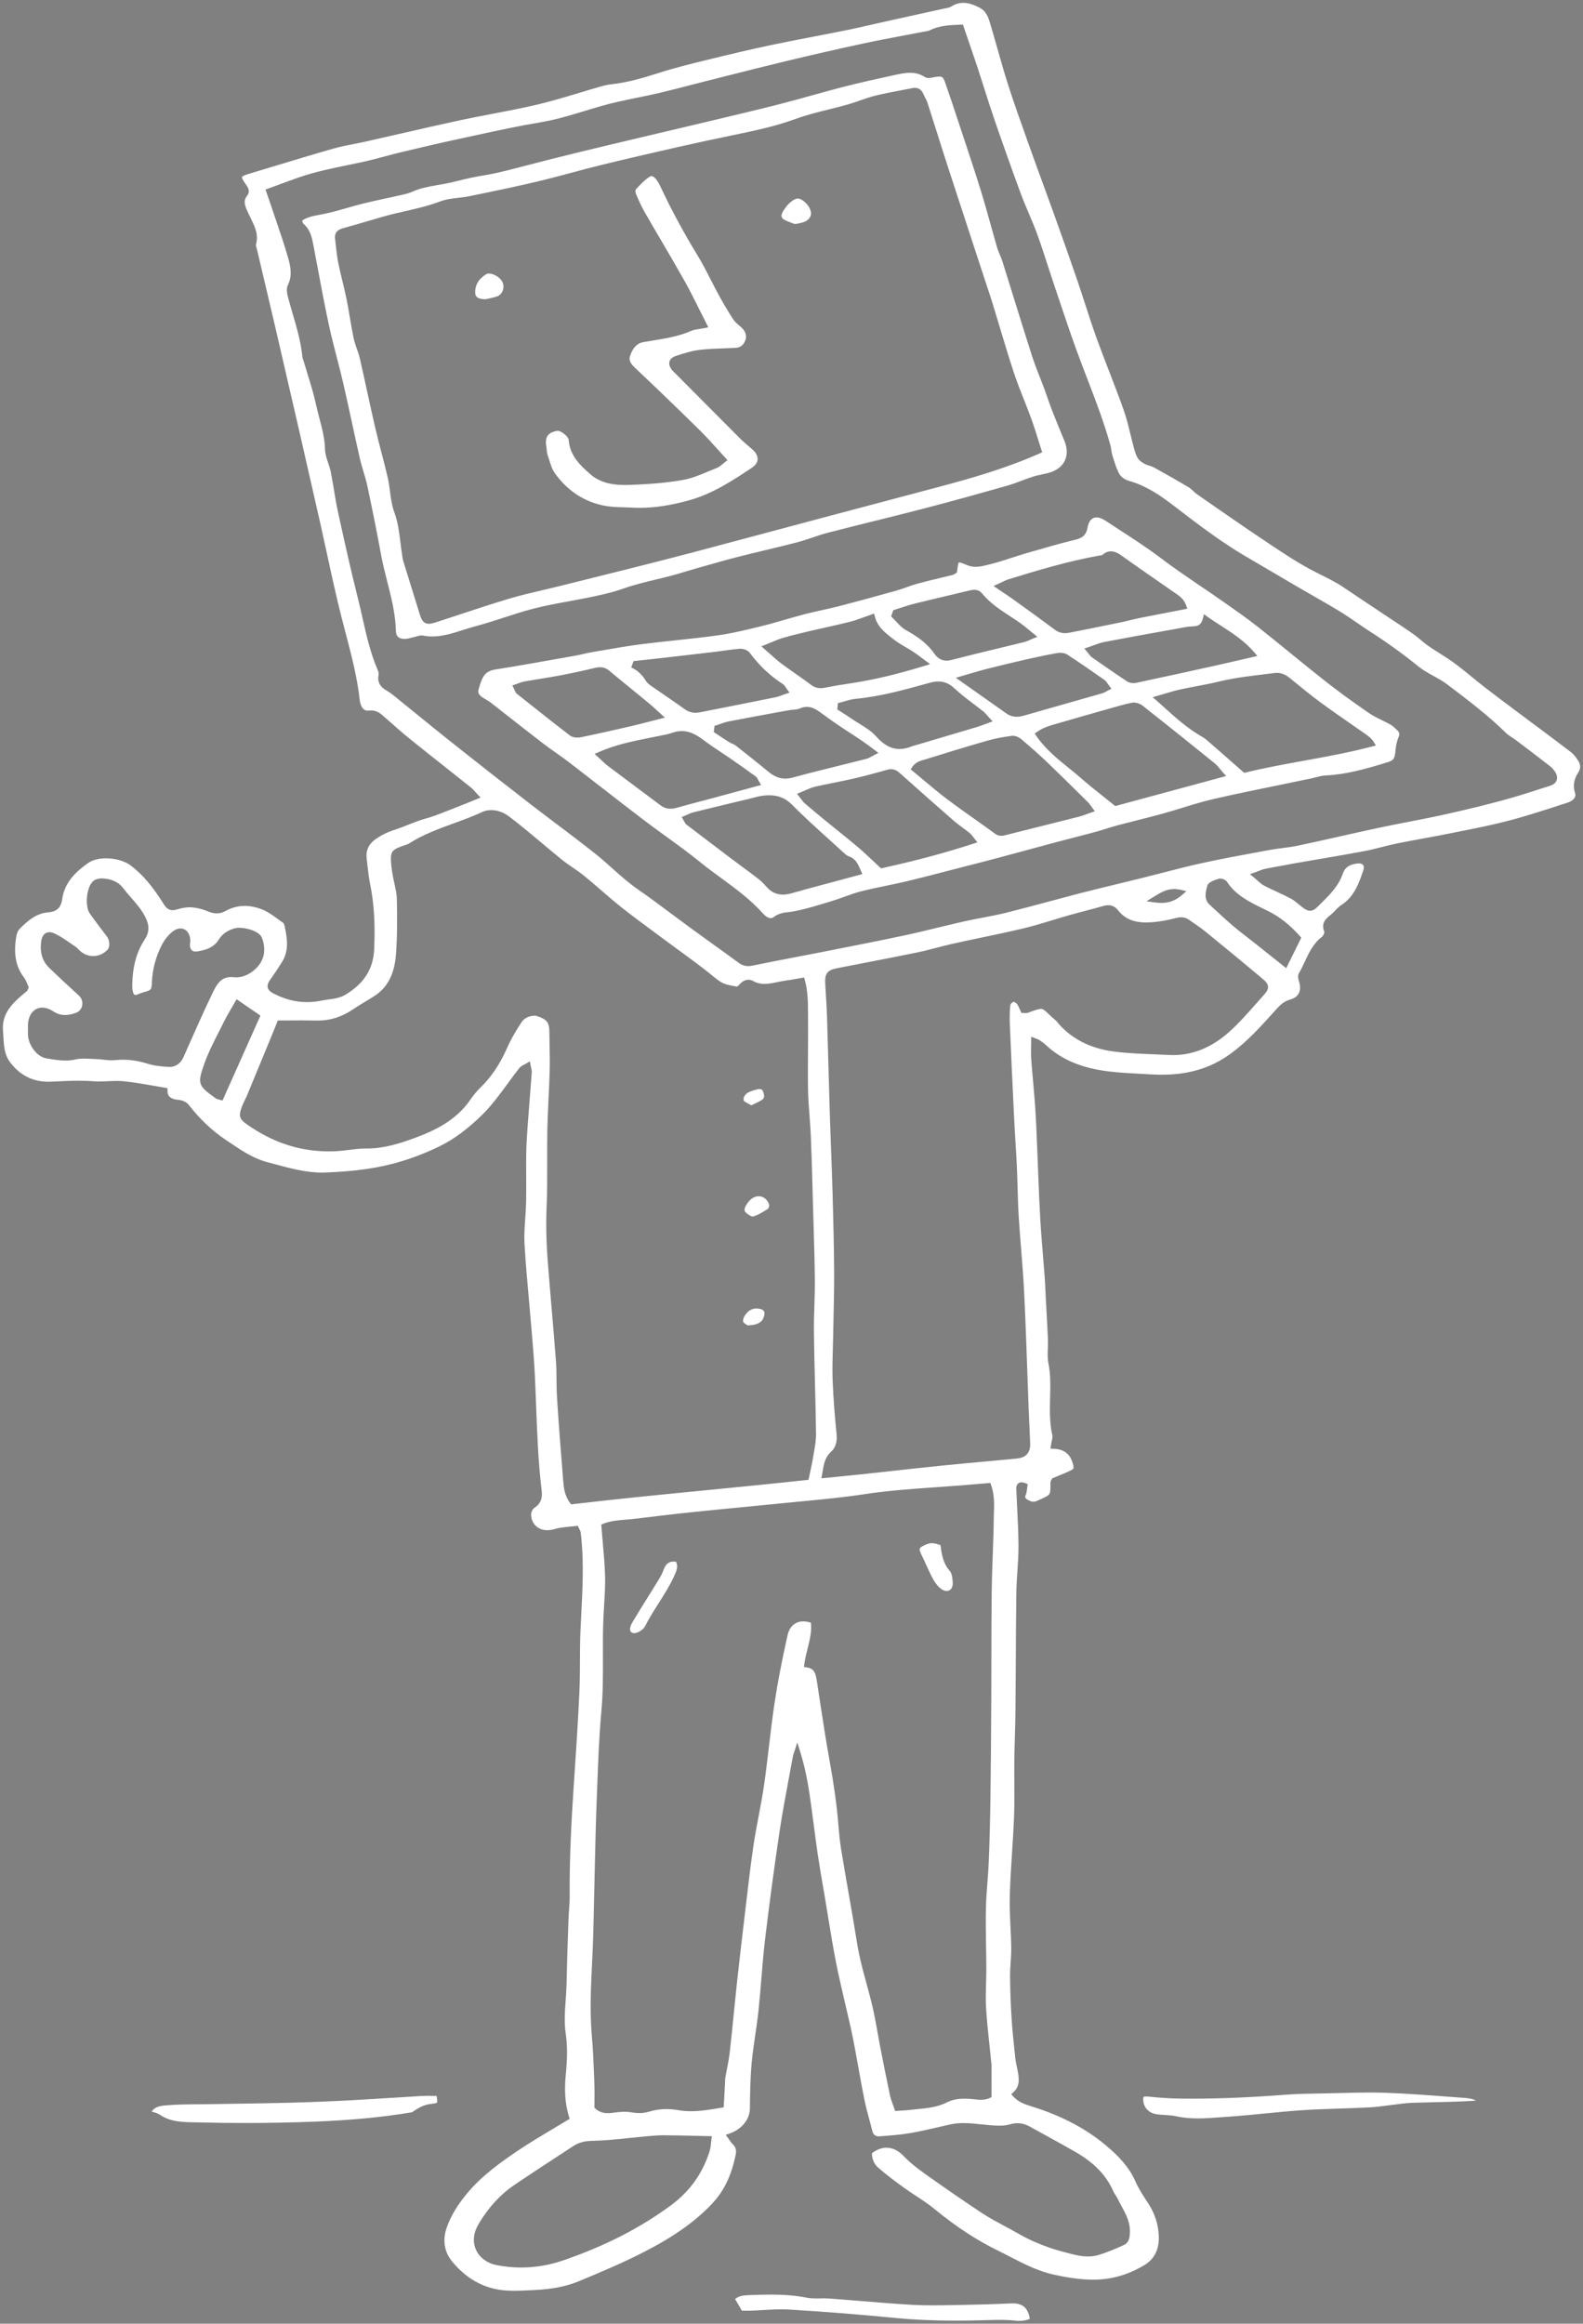 <?xml version="1.0" encoding="utf-8"?>
<!-- Generator: Adobe Illustrator 19.0.0, SVG Export Plug-In . SVG Version: 6.00 Build 0)  -->
<svg version="1.1" id="Layer_1" xmlns="http://www.w3.org/2000/svg" xmlns:xlink="http://www.w3.org/1999/xlink" x="0px" y="0px"
	 viewBox="0 0 554.616 813.636" style="enable-background:new 0 0 554.616 813.636;" xml:space="preserve">
<rect x="0" y="0" width="554.616" height="813.636" fill="#808080" stroke="none"/>
<style type="text/css">
	.st0{fill:none;}
	.st1{fill:#FFFFFF;}
</style>
<path class="st0" d="M258.312,260.21c3.883,3.045,7.754,6.105,11.558,9.248c1.655,1.368,3.311,2.168,5.278,2.168
	c0.706,0,1.453-0.103,2.254-0.321c8.639-2.343,17.354-4.404,26.033-6.604c0.555-0.141,1.05-0.519,2.465-1.244
	c-3.543-2.73-6.651-4.718-9.753-6.733c-2.902-1.886-5.756-3.854-8.538-5.912c-1.578-1.167-3.07-2.304-4.917-2.304
	c-0.67,0-1.387,0.15-2.172,0.502c-1.202,0.539-2.691,0.418-4.036,0.664c-6.965,1.274-13.933,2.538-20.884,3.884
	c-1.48,0.286-2.897,0.897-4.343,1.358c-0.036,0.31-0.072,0.62-0.108,0.93c1.618,1.058,3.221,2.142,4.862,3.164
	C256.743,259.468,257.643,259.686,258.312,260.21z"/>
<path class="st0" d="M359.938,231.83c-4.737,1.081-9.463,2.215-14.174,3.405c-2.615,0.66-5.189,1.48-8.607,2.466
	c5.918,4.175,10.969,7.731,16.012,11.298c0.978,0.692,1.987,0.964,3.034,0.964c0.754,0,1.527-0.141,2.321-0.369
	c9.102-2.612,18.218-5.175,27.32-7.782c0.644-0.184,1.224-0.59,2.028-0.989c-0.628-0.819-0.964-1.557-1.535-1.957
	c-4.281-2.997-8.576-5.978-12.955-8.828c-0.501-0.326-1.222-0.459-1.92-0.459c-0.326,0-0.646,0.029-0.937,0.08
	C366.978,230.288,363.45,231.029,359.938,231.83z"/>
<path class="st0" d="M320.54,259.966c7.143-2.116,14.29-4.222,21.427-6.358c1.238-0.37,2.439-0.865,4.054-1.445
	c-0.988-1.061-1.494-1.757-2.141-2.275c-3.384-2.708-7.003-5.159-10.147-8.118c-1.618-1.522-3.206-2.155-4.978-2.155
	c-0.859,0-1.762,0.149-2.733,0.417c-8.617,2.38-17.222,4.83-26.185,5.658c-1.805,0.167-3.562,0.858-5.341,1.307
	c-0.027,0.297-0.054,0.594-0.081,0.891c1.424,0.925,2.869,1.819,4.267,2.783c3.051,2.103,6.593,3.784,8.989,6.477
	c2.336,2.625,4.699,4.109,7.502,4.109c1.218,0,2.519-0.28,3.937-0.868C319.567,260.201,320.063,260.108,320.54,259.966z"/>
<path class="st0" d="M353.627,203.794c-1.001,0.309-1.93,0.854-3.502,1.566c2.163,1.466,3.777,2.505,5.333,3.624
	c4.928,3.547,9.867,7.081,14.727,10.72c0.954,0.715,1.927,0.993,2.94,0.993c0.42,0,0.847-0.048,1.283-0.133
	c5.972-1.161,11.936-2.365,17.895-3.593c2.304-0.475,4.574-1.114,6.88-1.579c5.066-1.022,10.145-1.98,15.47-3.013
	c-0.791-2.298-2.475-3.174-3.958-4.211c-5.896-4.123-11.847-8.17-17.696-12.359c-1.277-0.914-2.473-1.771-3.763-1.771
	c-0.786,0-1.607,0.318-2.503,1.135c-0.317,0.289-0.942,0.253-1.43,0.34C374.531,197.456,364.066,200.576,353.627,203.794z"/>
<path class="st0" d="M438.7,229.081c-4.654-5.453-10.637-8.336-16.273-12.345c-0.672,2.783-2.248,3.512-4.496,3.578
	c-1.962,0.058-3.917,0.528-5.864,0.879c-8.31,1.496-16.624,2.973-24.917,4.56c-1.753,0.335-3.422,1.103-5.525,1.803
	c0.802,0.946,1.105,1.498,1.569,1.822c4.062,2.834,8.128,5.665,12.263,8.39c0.433,0.285,1.067,0.417,1.668,0.417
	c0.265,0,0.523-0.026,0.756-0.075c9.348-1.985,18.684-4.031,28.016-6.091C429.976,231.12,434.041,230.153,438.7,229.081z"/>
<path class="st0" d="M381.958,283.56c-0.715-0.958-1.019-1.495-1.442-1.912c-4.777-4.708-9.53-9.443-14.379-14.075
	c-2.877-2.749-5.875-5.376-8.911-7.95c-0.62-0.526-1.596-0.997-2.39-0.997c-0.083,0-0.163,0.005-0.241,0.016
	c-2.829,0.385-5.67,0.88-8.412,1.665c-7.177,2.055-14.315,4.25-21.442,6.476c-1.449,0.452-3.151,0.627-4.346,2.409
	c4.138,3.397,8.056,6.839,12.209,9.968c5.436,4.095,11.092,7.898,16.573,11.936c0.571,0.421,1.081,0.562,1.591,0.562
	c0.488,0,0.977-0.129,1.52-0.267c8.549-2.171,17.113-4.284,25.664-6.451C379.136,284.639,380.271,284.147,381.958,283.56z"/>
<path class="st0" d="M413.6,242.417c-2.357,0.518-4.659,1.289-7.7,2.148c5.17,4.6,9.508,8.804,14.748,11.936
	c0.955,0.57,1.943,1.125,2.778,1.847c4.221,3.646,8.397,7.344,12.749,11.165c14.544-3.543,29.483-5.213,44.324-9.108
	c-0.682-1.127-1.553-1.773-2.441-2.396c-5.29-3.714-10.643-7.341-15.856-11.159c-3.706-2.714-7.257-5.645-10.811-8.559
	c-1.23-1.009-2.443-1.694-4.007-1.694c-0.236,0-0.48,0.016-0.733,0.048c-6.533,0.838-13.09,1.439-19.521,3.004
	C422.661,240.736,418.097,241.43,413.6,242.417z"/>
<path class="st0" d="M387.712,249.436c-5.249,1.481-10.499,2.956-15.73,4.498c-2.768,0.816-5.648,1.426-8.091,3.171
	c4.288,6.202,10.317,10.041,15.582,14.681c3.578,3.153,7.396,6.033,11.496,9.35c11.967-3.237,24.013-6.495,36.799-9.953
	c-1.239-1.402-1.903-2.404-2.795-3.124c-8.39-6.771-16.8-13.519-25.27-20.19c-0.635-0.5-1.65-0.87-2.499-0.87
	c-0.169,0-0.332,0.015-0.484,0.046C393.681,247.672,390.703,248.592,387.712,249.436z"/>
<path class="st0" d="M285.8,276.429c-1.599,0.372-3.094,1.195-4.959,1.942c0.835,1.036,1.212,1.679,1.746,2.137
	c2.455,2.104,4.94,4.173,7.441,6.222c3.742,3.064,7.556,6.041,11.245,9.167c2.504,2.123,4.845,4.438,7.696,7.07
	c10.154-2.252,20.89-4.96,31.788-8.53c-0.716-0.877-1.083-1.518-1.619-1.948c-1.941-1.558-4.026-2.946-5.901-4.578
	c-6.282-5.468-12.507-11.001-18.726-16.54c-0.74-0.659-1.439-1.052-2.321-1.052c-0.318,0-0.66,0.051-1.036,0.159
	c-4.058,1.167-8.145,2.252-12.259,3.202C294.55,274.683,290.143,275.419,285.8,276.429z"/>
<path class="st0" d="M441.933,347.856c1.855-2.049,1.819-2.661-0.388-4.513c-6.573-5.516-13.203-10.966-19.86-16.381
	c-1.828-1.487-3.823-2.767-5.752-4.129c-0.678-0.479-1.36-0.658-2.078-0.658c-0.574,0-1.172,0.115-1.81,0.282
	c-2.503,0.656-5.079,1.157-7.655,1.393c-0.939,0.086-1.87,0.138-2.785,0.138c-4.07,0-7.835-1.03-10.704-4.677
	c-0.728-0.925-1.6-1.363-2.645-1.363c-0.422,0-0.872,0.071-1.352,0.211c-4.065,1.18-8.186,2.169-12.26,3.32
	c-5.261,1.486-10.447,3.271-15.758,4.538c-8.226,1.962-16.541,3.551-24.799,5.387c-4.129,0.918-8.184,2.178-12.324,3.029
	c-9.386,1.931-18.805,3.697-28.208,5.545c-3.091,0.608-3.616,1.363-3.423,4.6c0.229,3.858,0.502,7.715,0.624,11.577
	c0.362,11.449,0.631,22.901,0.989,34.35c0.292,9.334,0.714,18.665,0.976,28c0.254,9.092,0.479,18.188,0.526,27.283
	c0.037,7.223-0.216,14.448-0.336,21.671c-0.087,5.219-0.385,10.447-0.197,15.657c0.23,6.347,0.764,12.69,1.387,19.013
	c0.268,2.715-0.372,5.199-2.188,6.853c-2.213,2.017-2.355,4.433-2.916,7.52c4.498-0.449,8.445-0.82,12.386-1.242
	c9.657-1.035,19.307-2.145,28.97-3.126c8.666-0.88,17.348-1.595,26.015-2.457c2.597-0.258,3.68-1.741,3.555-4.327
	c-0.192-3.959-0.367-7.919-0.519-11.88c-0.524-13.687-0.919-27.38-1.593-41.059c-0.435-8.834-1.356-17.644-1.901-26.474
	c-0.353-5.719-0.37-11.457-0.633-17.182c-0.264-5.719-0.69-11.429-0.969-17.147c-0.535-10.937-1.042-21.876-1.499-32.817
	c-0.099-2.359-0.078-4.746,0.195-7.084c0.085-0.728,1.084-1.666,1.848-1.895c0.07-0.021,0.146-0.031,0.228-0.031
	c0.607,0,1.498,0.536,1.929,1.045c0.686,0.81,1.028,1.912,1.498,2.852c0.368,0,0.664,0.042,0.914,0.042
	c0.143,0,0.271-0.014,0.388-0.057c2.531-0.93,3.915-1.4,4.921-1.4c1.67,0,2.302,1.294,5.414,3.933
	c0.284,0.241,0.569,0.491,0.802,0.778c4.996,6.15,11.763,9.208,19.339,10.206c6.395,0.842,12.899,0.873,19.357,1.212
	c0.47,0.025,0.935,0.037,1.397,0.037c7.313,0,13.573-3.06,18.919-7.831C434.289,356.731,438.02,352.18,441.933,347.856z"/>
<path class="st0" d="M424.523,316.081c2.64,2.398,5.207,4.881,7.92,7.192c2.546,2.169,5.246,4.156,7.869,6.234
	c3.232,2.561,6.455,5.135,9.979,7.941c1.508-3.053,2.923-5.915,4.429-8.965c-3.333-3.723-6.677-6.508-10.948-8.627
	c-5.33-2.645-11.129-5.048-14.646-10.449c-0.266-0.409-1.066-0.787-1.605-0.787c-0.093,0-0.178,0.011-0.251,0.035
	c-1.234,0.407-3.148,0.989-3.345,1.836C423.514,312.255,422.687,314.413,424.523,316.081z"/>
<path class="st0" d="M404.56,314.973c0.834,0.117,1.612,0.18,2.349,0.18c2.476,0,4.494-0.721,6.642-2.594
	c-0.776-0.184-1.488-0.267-2.154-0.267C408.814,312.293,406.908,313.537,404.56,314.973z"/>
<path class="st0" d="M336.599,521.118c-11.288,0.874-22.594,1.379-33.824,3.088c-9.469,1.441-19.048,2.17-28.585,3.145
	c-10.414,1.064-20.84,2.005-31.253,3.083c-6.812,0.705-13.613,1.529-20.411,2.358c-3.762,0.459-7.638,0.357-10.815,1.687
	c0.471,6.06,1.142,11.734,1.285,17.42c0.122,4.84-0.362,9.695-0.582,14.544c-0.496,10.933,0.287,21.876-0.717,32.826
	c-0.966,10.528-1.238,21.124-1.658,31.696c-0.365,9.194-0.52,18.396-0.751,27.595c-0.153,6.095-0.26,12.191-0.418,18.286
	c-0.311,12.043-1.58,24.065-0.497,36.137c0.487,5.428,0.649,10.888,0.87,16.337c0.109,2.682,0.019,5.372,0.019,8.234
	c1.044,1.008,2.304,1.357,3.729,1.357c0.528,0,1.078-0.048,1.649-0.128c1.371-0.192,2.789-0.35,4.185-0.35
	c0.836,0,1.663,0.057,2.468,0.196c0.927,0.161,1.817,0.255,2.696,0.255c1.06,0,2.102-0.138,3.17-0.462
	c2.098-0.638,4.198-0.937,6.33-0.937c1.432,0,2.878,0.135,4.349,0.392c1.419,0.248,2.836,0.352,4.261,0.352
	c3.409,0,6.865-0.592,10.502-1.215c0.15-2.74,0.29-5.314,0.431-7.887c0.034-0.615,0.013-1.24,0.116-1.843
	c0.502-2.927,1.197-5.83,1.531-8.774c0.909-8.03,1.628-16.081,2.502-24.116c0.902-8.29,1.869-16.573,2.86-24.852
	c0.946-7.907,1.814-15.828,2.989-23.702c1.045-7.002,2.662-13.92,3.672-20.926c1.396-9.681,2.26-19.44,3.731-29.109
	c1.197-7.865,2.782-15.683,4.519-23.449c0.817-3.655,3.296-5.639,6.488-5.64c1.119,0,2.324,0.243,3.578,0.744
	c0.848,5.186-1.509,10.07-2.223,15.378c3.807,0.578,4.059,3.513,4.505,6.397c1.405,9.082,2.706,18.185,4.356,27.223
	c1.339,7.333,2.43,14.681,3.051,22.106c0.238,2.844,0.464,5.699,0.925,8.512c1.348,8.219,2.811,16.42,4.231,24.627
	c0.804,4.647,1.424,9.336,2.465,13.929c1.287,5.677,3.056,11.244,4.371,16.916c1.089,4.695,1.793,9.479,2.718,14.214
	c1.093,5.597,2.198,11.193,3.39,16.769c0.33,1.543,0.988,3.016,1.514,4.575c1.633-0.119,2.97-0.162,4.294-0.322
	c4.302-0.517,8.719-0.529,12.71-2.546c2.125-1.074,4.344-1.399,6.573-1.399c1.479,0,2.963,0.143,4.427,0.306
	c0.469,0.052,0.907,0.078,1.315,0.078c1.117,0,2.017-0.191,2.747-0.548c0-3.866,0.004-7.294-0.006-10.721
	c-0.001-0.372-0.089-0.742-0.125-1.115c-0.616-6.29-1.413-12.57-1.785-18.874c-0.263-4.455,0.107-8.945,0.094-13.419
	c-0.021-7.091-0.286-14.185-0.145-21.271c0.11-5.574,0.79-11.135,1.013-16.709c0.299-7.464,0.47-14.934,0.574-22.404
	c0.155-11.093,0.23-22.187,0.289-33.281c0.069-12.948-0.002-25.897,0.155-38.843c0.101-8.34,0.626-16.674,0.711-25.014
	c0.039-3.795,0.552-7.689-0.868-11.721C343.011,520.58,339.807,520.87,336.599,521.118z M237.564,551.227
	c-2.803,6.672-7.442,12.253-10.681,18.648c-0.219,0.432-0.54,0.839-0.893,1.173c-1.221,1.156-2.638,1.779-3.823,1.779
	c-0.595,0-1.132-0.157-1.555-0.482c-1.187-0.911-1.227-2.619,0.265-5.115c2.918-4.881,5.996-9.666,8.97-14.514
	c0.647-1.055,1.263-2.161,1.672-3.322c0.808-2.294,2.153-3.624,4.515-3.624c0.44,0,0.915,0.046,1.429,0.141
	C238.604,547.763,238.38,549.286,237.564,551.227z M331.678,558.067c-0.691,0-1.443-0.218-2.194-0.692
	c-1.389-0.876-2.557-2.368-3.37-3.834c-1.552-2.797-2.719-5.805-4.156-8.67c-1.326-2.644-1.003-3.674,1.784-4.856
	c1.079-0.458,1.852-0.696,2.724-0.696c0.987,0,2.103,0.305,3.938,0.94c0.481,3.375,0.76,6.506,3.124,9.145
	c1.009,1.126,1.218,3.228,1.266,4.901C334.861,556.599,333.471,558.067,331.678,558.067z"/>
<path class="st0" d="M150.221,217.419c0.56,0,1.282-0.179,2.26-0.495c8.528-2.756,17.005-5.679,25.588-8.249
	c5.598-1.676,11.349-2.842,17.027-4.252c8.577-2.129,17.155-4.253,25.724-6.414c7.477-1.886,14.954-3.775,22.408-5.747
	c14.794-3.915,29.57-7.898,44.358-11.835c13.467-3.586,26.942-7.146,40.412-10.722c12.011-3.189,23.958-6.577,35.913-11.877
	c-1.167-3.621-2.234-7.301-3.54-10.894c-1.954-5.376-4.286-10.623-6.08-16.049c-2.698-8.158-5.061-16.427-7.586-24.643
	c-0.657-2.136-1.387-4.25-2.084-6.374c-4.413-13.463-8.851-26.918-13.23-40.391c-2.499-7.687-4.886-15.41-7.369-23.102
	c-0.341-1.057-0.993-2.011-1.422-3.045c-0.425-1.026-1.103-1.568-2.066-1.568c-0.185,0-0.38,0.02-0.586,0.06
	c-4.391,0.861-8.811,1.608-13.151,2.681c-3.245,0.803-6.351,2.151-9.572,3.064c-6.081,1.724-12.354,2.893-18.267,5.059
	c-7.51,2.752-15.257,4.288-23.019,5.908c-6.082,1.269-12.162,2.557-18.22,3.935c-8.961,2.039-17.92,4.092-26.846,6.28
	c-7.482,1.835-14.883,4.006-22.378,5.784c-7.878,1.869-15.815,3.496-23.747,5.131c-3.411,0.703-7.074,0.63-10.271,1.838
	c-6.579,2.488-13.507,3.451-20.2,5.379c-4.636,1.335-9.255,2.731-13.903,4.024c-1.418,0.395-2.191,1.07-1.988,2.622
	c0.355,2.708,0.523,5.451,1.059,8.121c0.855,4.262,2.046,8.457,2.911,12.717c0.938,4.622,1.566,9.308,2.528,13.924
	c0.479,2.299,1.57,4.466,2.098,6.759c1.898,8.25,3.603,16.544,5.518,24.79c1.351,5.819,3.035,11.562,4.359,17.387
	c0.882,3.879,0.852,8.041,2.204,11.718c1.808,4.915,1.981,9.986,2.782,15.004c0.117,0.734,0.166,1.491,0.382,2.195
	c1.892,6.148,3.837,12.28,5.719,18.431C148.572,216.607,149.03,217.419,150.221,217.419z M274.56,71.899
	c0.506-0.693,1.112-1.343,1.778-1.884c1.246-1.013,2.235-1.503,3.2-1.503c0.8,0,1.583,0.336,2.482,0.988
	c2.375,1.722,3.73,4.555,2.86,6.628c-0.39,0.929-1.314,1.853-2.229,2.289c-1.305,0.622-2.825,0.794-3.52,0.971
	c-0.577,0-0.845,0.017-0.99,0.017c-0.083,0-0.126-0.006-0.163-0.023c-1.624-0.778-3.776-1.172-4.727-2.455
	C272.064,75.324,273.452,73.415,274.56,71.899z M195.151,149.859c0.075-0.012,0.155-0.018,0.238-0.018
	c1.612,0,4.696,2.219,4.856,4.193c0.418,5.139,3.823,8.246,7.234,11.249c3.289,2.895,7.422,3.532,11.55,3.532
	c0.638,0,1.277-0.015,1.912-0.04c6.088-0.234,12.225-0.638,18.206-1.717c4.067-0.734,7.918-2.715,11.83-4.23
	c0.765-0.296,1.368-1.011,2.44-1.836c-3.046-3.294-5.849-6.574-8.913-9.588c-7.55-7.427-15.171-14.784-22.88-22.045
	c-1.662-1.566-2.513-3.217-1.762-5.266c0.912-2.487,2.352-4.731,5.276-5.266c5.623-1.029,11.353-1.543,16.677-3.917
	c1.291-0.576,2.823-0.611,4.866-1.019c-2.796-5.473-5.128-10.428-7.805-15.188c-4.505-8.012-9.266-15.881-13.839-23.856
	c-1.23-2.145-2.257-4.421-3.194-6.712c-0.287-0.702-0.297-1.958,0.14-2.436c1.577-1.725,3.234-3.482,5.181-4.727
	c0.352-0.225,0.704-0.322,1.048-0.322c1.072,0,2.061,0.944,2.729,1.886c0.856,1.207,1.466,2.598,2.108,3.945
	c3.686,7.743,7.812,15.235,12.274,22.565c2.713,4.457,4.892,9.237,7.401,13.822c1.546,2.827,3.191,5.607,4.939,8.313
	c0.65,1.006,1.675,1.793,2.611,2.584c1.735,1.466,2.563,3.676,1.847,5.631c-0.744,2.031-2.159,3.315-4.438,3.424
	c-4.106,0.196-8.237,0.189-12.31,0.67c-2.806,0.332-5.583,1.194-8.276,2.104c-1.927,0.651-2.074,1.869-0.771,3.453
	c0.157,0.192,0.354,0.351,0.53,0.528c7.716,7.759,15.419,15.531,23.158,23.267c1.319,1.318,2.778,2.498,4.192,3.72
	c3.001,2.594,3.018,5.867-0.173,8.014c-6.927,4.661-14.015,9.223-22.087,11.5c-5.783,1.631-11.751,2.74-17.824,2.74
	c-0.947,0-1.896-0.027-2.849-0.083c-3.096-0.182-6.246-0.059-9.278-0.597c-7.707-1.369-13.837-5.523-18.37-11.804
	c-1.399-1.938-1.946-4.515-2.757-6.843c-0.322-0.924-0.272-1.972-0.442-2.954C189.747,152.604,191.229,150.501,195.151,149.859z
	 M165.575,101.041c0.419-2.693,2.082-4.52,4.234-5.88c0.416-0.263,0.928-0.381,1.487-0.382c2.056,0,4.75,1.607,5.655,3.585
	c1.078,2.358,0.082,5.359-2.287,6.278c-1.608,0.623-3.359,0.879-4.413,1.142C166.336,105.753,165.078,104.233,165.575,101.041z"/>
<path class="st0" d="M63.403,369.665c3.317-7.491,6.61-14.997,10.156-22.381c1.521-3.168,3.221-6.175,7.422-6.175
	c0.353,0,0.722,0.021,1.112,0.065c0.229,0.026,0.459,0.038,0.691,0.038c3.748,0,7.759-3.296,8.588-6.861
	c0.417-1.793,0.159-4.033-0.579-5.729c-0.701-1.61-4.429-2.771-6.94-2.771c-0.54,0-1.023,0.054-1.408,0.168
	c-2.099,0.622-3.806,1.643-5.014,3.591c-1.864,3.006-4.982,4.019-8.245,4.512c-0.242,0.036-0.473,0.054-0.693,0.054
	c-1.804,0-2.855-1.203-2.951-3.209c-0.029-0.616,0.183-1.245,0.139-1.858c-0.135-1.874-1.123-3.018-2.445-3.018
	c-0.59,0-1.246,0.227-1.924,0.719c-1.536,1.115-2.841,2.805-3.723,4.511c-2.017,3.901-3.152,8.099-3.361,12.541
	c-0.16,3.405-0.5,3.673-4.006,4.63c-0.597,0.163-1.158,0.453-1.741,0.671c-0.376,0.14-0.718,0.208-1.024,0.208
	c-0.911,0-1.516-0.599-1.803-1.694c-0.218-0.831-0.346-1.716-0.332-2.573c0.101-5.935,1.203-11.613,4.529-16.672
	c1.508-2.294,1.484-4.324,0.155-6.924c-1.97-3.852-5.162-6.62-7.669-9.971c-1.534-2.051-4.029-2.898-6.62-2.965
	c-0.037-0.001-0.074-0.001-0.111-0.001c-0.78,0-1.712,0.209-2.274,0.673c-1.987,1.642-2.606,7.838-1.032,10.058
	c1.938,2.733,3.975,5.397,6.005,8.062c1.236,1.623,1.337,4.554,0.131,5.832c-1.606,1.701-3.692,2.561-5.785,2.561
	c-1.91,0-3.826-0.716-5.386-2.162c-0.457-0.424-0.847-0.942-1.358-1.282c-2.366-1.571-4.643-3.351-7.19-4.551
	c-0.523-0.247-0.983-0.365-1.381-0.365c-1.095,0-1.724,0.897-1.93,2.504c-0.395,3.098,0.186,5.998,2.514,8.244
	c3.394,3.274,6.854,6.481,10.345,9.653c2.611,2.373,1.911,6.667-1.377,7.803c-1.405,0.486-2.758,0.801-4.108,0.801
	c-1.562,0-3.119-0.422-4.748-1.491c-1.146-0.752-2.24-1.102-3.214-1.102c-2.315,0-3.955,1.974-4.024,5.202
	c-0.008,0.374-0.001,0.748-0.001,1.122c0.011,0,0.022,0,0.033,0c0,0.872-0.072,1.752,0.013,2.616c0.293,2.976,2.86,6.38,5.585,6.838
	c2.143,0.36,4.28,0.753,6.466,0.753c1.129,0,2.272-0.105,3.435-0.373c1-0.231,2.039-0.301,3.094-0.301
	c1.421,0,2.87,0.128,4.285,0.166c1.836,0.049,3.692,0.423,5.511,0.423c0.384,0,0.766-0.017,1.146-0.056
	c0.927-0.097,1.842-0.144,2.749-0.144c3.065,0,6.03,0.535,9.018,1.468c2.214,0.691,4.616,0.902,6.951,1.042
	c0.105,0.006,0.208,0.009,0.31,0.009C61.252,372.575,62.578,371.529,63.403,369.665z"/>
<path class="st0" d="M200.546,525.682c27.32-3.217,54.816-5.503,81.904-8.458c0.618-3.005,1.113-5.035,1.439-7.092
	c0.426-2.685,1.045-5.394,1.012-8.086c-0.145-11.833-0.584-23.662-0.734-35.494c-0.077-6.106,0.384-12.218,0.324-18.324
	c-0.086-8.843-0.411-17.684-0.659-26.525c-0.223-7.97-0.412-15.943-0.745-23.909c-0.224-5.352-0.88-10.69-0.974-16.041
	c-0.151-8.593,0.081-17.193-0.005-25.788c-0.041-4.053,0.117-8.161-1.102-12.556c-1.985,0.333-3.783,0.693-5.597,0.928
	c-2.522,0.327-5.035,1.167-7.564,1.167c-1.472,0-2.949-0.284-4.436-1.12c-0.401-0.225-0.808-0.332-1.207-0.332
	c-0.778,0-1.528,0.404-2.159,1.119c-0.475,0.539-1.067,0.974-1.49,1.353c-6.068-1.035-5.938-1.197-10.402-4.787
	c-4.933-3.967-10.142-7.591-15.221-11.377c-5.272-3.93-10.619-7.766-15.772-11.846c-4.492-3.557-8.702-7.469-13.149-11.084
	c-2.495-2.029-5.32-3.651-7.82-5.673c-6.184-5-12.124-10.314-18.465-15.101c-1.545-1.166-3.573-2.004-5.605-2.004
	c-0.953,0-1.907,0.184-2.813,0.605c-8.457,3.932-17.739,5.942-25.676,11.06c-0.307,0.198-0.68,0.305-1.032,0.422
	c-4.946,1.635-4.958,1.635-4.452,6.666c0.112,1.113,0.325,2.217,0.519,3.32c0.474,2.69,1.326,5.37,1.377,8.066
	c0.124,6.469,0.182,12.969-0.312,19.412c-0.468,6.098-2.423,11.758-7.974,15.356c-2.387,1.547-4.896,2.91-7.244,4.512
	c-3.964,2.705-8.221,4.27-13.034,4.27c-0.193,0-0.385-0.003-0.58-0.008c-1.673-0.043-3.346-0.057-5.015-0.057
	c-2.645,0-5.279,0.033-7.878,0.033c-0.519,1.306-0.876,2.233-1.255,3.152c-3.076,7.467-6.148,14.937-9.244,22.396
	c-0.572,1.378-1.349,2.676-1.857,4.075c-1.002,2.758-0.865,3.342,1.53,5.008c2.028,1.411,4.155,2.709,6.344,3.856
	c6.827,3.578,14.079,5.347,21.682,5.347c0.911,0,1.826-0.025,2.747-0.076c3.368-0.185,6.726-0.932,10.082-0.932
	c0.087,0,0.173,0,0.26,0.002c0.11,0.001,0.22,0.002,0.33,0.002c5.743,0,11.213-1.745,16.32-3.62
	c7.251-2.662,14.413-6.245,19.069-13.1c1.094-1.61,2.383-3.126,3.776-4.487c3.977-3.889,6.797-8.475,9.031-13.547
	c1.397-3.17,3.219-6.181,5.115-9.091c1.098-1.685,3.358-2.649,5.237-2.649c0.482,0,0.939,0.063,1.345,0.194
	c3.757,1.211,4.941,2.785,4.958,6.429c0.021,4.483,0.231,8.97,0.116,13.448c-0.179,6.969-0.693,13.931-0.829,20.901
	c-0.178,9.097,0.135,18.21-0.261,27.294c-0.284,6.504-0.039,12.952,0.462,19.407c0.887,11.432,1.964,22.849,2.821,34.283
	c0.316,4.218,0.092,8.475,0.365,12.697c0.628,9.689,1.366,19.372,2.162,29.049C198.513,520.779,198.742,523.289,200.546,525.682z
	 M270.506,422.519c-0.201,0.372-0.387,1.275-0.926,1.608c-1.765,1.09-3.576,2.31-5.538,2.793c-0.098,0.024-0.203,0.036-0.311,0.036
	c-0.974,0-2.319-0.91-3.138-1.686c-1.085-1.029-0.847-2.423-0.05-3.766c1.404-2.365,3.169-3.638,5.276-3.638
	c0.233,0,0.47,0.016,0.712,0.047C268.585,418.18,270.633,420.366,270.506,422.519z M261.573,381.701
	c1.041-0.591,2.253-0.928,3.426-1.23c0.37-0.095,0.733-0.148,1.077-0.148c0.999,0,1.843,0.447,2.257,1.619
	c0.51,1.444,0.685,3.013-0.82,3.998c-1.271,0.831-2.712,1.404-4.333,2.22c-1.391-0.905-3.129-1.414-3.506-2.429
	C259.118,384.233,260.059,382.561,261.573,381.701z M260.011,460.25c1.33-2.094,3.037-3.09,5.006-3.09
	c0.535,0,1.089,0.073,1.66,0.218c1.711,0.434,2.434,1.589,2.076,3.32c-0.604,2.92-2.723,4.372-7.118,4.372c-0.013,0-0.027,0-0.04,0
	c-0.444-0.356-1.702-0.912-2.126-1.846C259.119,462.455,259.492,461.068,260.011,460.25z"/>
<path class="st0" d="M72.496,372.857c-2.372,6.664-2.052,6.779,3.737,10.968c0.092,0.067,0.231,0.07,1.155,0.332
	c4.196-9.386,8.366-18.715,12.604-28.195c-2.402-1.648-4.507-3.092-6.773-4.646c-1.386,2.445-2.698,4.52-3.776,6.71
	C77.033,362.926,74.319,367.736,72.496,372.857z"/>
<path class="st0" d="M234.425,771.402c6.536-4.818,10.798-10.846,13.215-18.385c0.436-1.361,0.448-2.858,0.623-4.064
	c-5.479-0.113-10.596-0.275-15.713-0.299c-0.049,0-0.099,0-0.149,0c-2.16,0-4.325,0.223-6.481,0.414
	c-6.035,0.535-12.06,1.4-18.101,1.526c-2.387,0.05-4.395,0.36-6.3,1.606c-6.95,4.548-13.923,9.062-20.799,13.719
	c-5.137,3.479-9.141,8.145-12.246,13.434c-3.596,6.124-0.082,11.688,5.825,12.81c2.778,0.528,5.562,0.793,8.334,0.793
	c4.778,0,9.521-0.786,14.147-2.366C210.228,785.996,222.888,779.907,234.425,771.402z"/>
<path class="st0" d="M316.553,326.574c7.064-1.508,14.053-3.362,21.101-4.947c4.85-1.091,9.789-1.805,14.61-3.006
	c8.816-2.195,17.561-4.678,26.36-6.943c6.871-1.768,13.785-3.372,20.672-5.079c7.24-1.794,14.434-3.795,21.717-5.392
	c7.902-1.733,15.876-3.146,23.834-4.616c3.183-0.588,6.444-0.781,9.605-1.454c9.604-2.043,19.163-4.294,28.766-6.344
	c7.303-1.559,14.672-2.819,21.964-4.422c7.03-1.546,14.036-3.23,20.986-5.1c5.637-1.517,11.19-3.353,16.748-5.147
	c1.651-0.533,2.037-1.771,1.158-3.214c-0.444-0.729-1.06-1.408-1.737-1.931c-3.923-3.04-7.881-6.035-11.84-9.028
	c-1.19-0.9-2.56-1.603-3.612-2.636c-6.32-6.206-13.38-11.521-20.41-16.848c-3.152-2.388-7.051-3.815-10.109-6.297
	c-5.427-4.404-11.075-8.444-16.94-12.219c-3.549-2.285-6.945-4.815-10.543-7.016c-4.872-2.979-9.882-5.732-14.816-8.611
	c-6.231-3.636-12.455-7.284-18.665-10.956c-8.805-5.206-16.877-11.438-24.984-17.645c-4.53-3.468-9.335-6.723-14.917-8.317
	c-2.136-0.61-3.641-1.724-4.52-3.533c-0.969-1.992-1.592-4.161-2.255-6.288c-0.329-1.055-0.326-2.21-0.62-3.28
	c-3.166-11.53-7.946-22.484-12.01-33.695c-2.88-7.946-5.507-15.985-8.21-23.995c-1.832-5.427-3.467-10.923-5.435-16.299
	c-1.75-4.78-3.977-9.385-5.744-14.16c-3.196-8.637-6.27-17.321-9.271-26.029c-2.026-5.877-3.807-11.839-5.758-17.743
	c-1.627-4.924-3.34-9.82-5.021-14.744c-3.826,0.106-7.275,0.28-10.508,1.88c-0.753,0.372-1.667,0.433-2.515,0.598
	c-6.954,1.351-13.936,2.577-20.86,4.065c-9.127,1.962-18.229,4.051-27.307,6.229c-9.555,2.293-19.07,4.748-28.6,7.145
	c-5.297,1.333-10.57,2.771-15.888,4.015c-4.84,1.133-9.741,2.005-14.589,3.107c-8.971,2.039-17.521,5.575-26.668,7.092
	c-9.574,1.588-19.051,3.772-28.547,5.806c-6.797,1.456-13.565,3.052-20.327,4.666c-4.6,1.099-9.134,2.486-13.754,3.48
	c-7.419,1.596-14.914,2.866-22.113,5.351c-3.501,1.208-6.961,2.536-10.693,3.903c0.565,1.637,1.017,2.905,1.442,4.182
	c2.082,6.254,4.346,12.457,6.156,18.789c0.941,3.294,1.621,6.786-0.104,10.23c-0.437,0.873-0.276,2.214-0.01,3.242
	c1.834,7.093,4.434,13.998,5.157,21.362c0.047,0.482,0.283,0.943,0.42,1.417c1.49,5.126,3.268,10.19,4.386,15.396
	c1.117,5.201,3.02,10.23,3.135,15.689c0.054,2.532,1.449,5.008,1.964,7.564c0.956,4.752,1.549,9.579,2.585,14.311
	c2.209,10.093,4.448,20.184,6.974,30.201c2.124,8.422,3.449,17.078,6.975,25.119c0.276,0.629,0.364,1.453,0.232,2.126
	c-0.406,2.078,0.592,3.294,2.247,4.254c0.859,0.498,1.689,1.065,2.462,1.688c6.958,5.611,13.855,11.299,20.857,16.853
	c9.069,7.194,18.186,14.327,27.342,21.409c7.574,5.859,15.335,11.478,22.819,17.448c5.003,3.991,9.437,8.653,14.74,12.33
	c6.229,4.319,12.223,8.975,18.349,13.443c5.627,4.104,11.314,8.125,16.926,12.249c0.93,0.683,1.796,0.993,2.807,0.993
	c0.415,0,0.854-0.052,1.332-0.152c7.904-1.651,15.852-3.09,23.774-4.653C297.029,330.54,306.812,328.654,316.553,326.574z
	 M151.466,223.855c-1.131,0-2.279-0.101-3.451-0.335c-0.11-0.022-0.223-0.032-0.337-0.032c-0.687,0-1.444,0.349-2.158,0.502
	c-1.09,0.234-2.167,0.615-3.267,0.692c-0.183,0.013-0.363,0.019-0.537,0.019c-2.425,0-3.954-1.24-4.014-3.779
	c-0.214-9.088-3.529-17.54-5.139-26.336c-1.479-8.074-3.107-16.123-4.814-24.152c-0.697-3.276-1.906-6.442-2.651-9.71
	c-1.992-8.74-3.781-17.527-5.799-26.261c-1.594-6.901-3.595-13.711-5.079-20.634c-1.954-9.116-3.598-18.299-5.335-27.461
	c-0.514-2.712-0.979-5.379-3.279-7.316c-0.497-0.419-0.576-1.334-0.925-2.216c2.53-1.952,5.187-2.238,7.9-2.764
	c4.868-0.945,9.599-2.579,14.423-3.78c4.223-1.051,8.5-1.884,12.744-2.854c1.433-0.327,2.917-0.602,4.24-1.205
	c4.495-2.048,9.406-2.261,14.107-3.381c2.388-0.569,4.764-1.193,7.166-1.69c2.665-0.551,5.37-0.912,8.028-1.492
	c3.021-0.659,6.012-1.453,9.009-2.215c3.239-0.823,6.467-1.691,9.707-2.514c3.005-0.763,6.016-1.497,9.028-2.233
	c3.739-0.915,7.477-1.835,11.222-2.724c9.556-2.267,19.119-4.503,28.672-6.78c10.405-2.48,20.825-4.902,31.195-7.519
	c7.716-1.947,15.341-4.252,23.049-6.233c5.764-1.482,11.585-2.756,17.402-4.023c2.101-0.457,4.206-0.948,6.295-0.948
	c1.903,0,3.792,0.407,5.654,1.616c0.219,0.142,0.506,0.194,0.825,0.194c0.637,0,1.406-0.207,2.041-0.315
	c0.657-0.112,1.212-0.176,1.689-0.176c1.538,0,2.262,0.669,2.939,2.581c1.741,4.918,3.366,9.878,5.001,14.833
	c2.572,7.796,5.216,15.57,7.637,23.413c2.016,6.53,3.724,13.154,5.64,19.716c0.484,1.658,1.337,3.207,1.856,4.858
	c3.471,11.031,6.838,22.095,10.372,33.106c1.252,3.902,2.896,7.678,4.324,11.525c0.905,2.439,1.68,4.928,2.624,7.352
	c1.397,3.588,2.87,7.148,4.351,10.702c2.323,5.575,0.18,10.576-5.472,12.43c-2.005,0.658-4.146,0.895-6.158,1.536
	c-3.07,0.978-6.031,2.315-9.125,3.192c-9.662,2.739-19.339,5.429-29.057,7.959c-11.183,2.911-22.43,5.576-33.619,8.466
	c-3.613,0.933-7.088,2.4-10.7,3.342c-6.969,1.819-14.006,3.378-20.984,5.163c-5.049,1.291-10.053,2.759-15.069,4.174
	c-2.624,0.74-5.215,1.596-7.848,2.3c-5.646,1.509-11.436,2.593-16.924,4.537c-4.493,1.592-9.068,2.523-13.683,3.449
	c-6.092,1.222-12.261,2.143-18.265,3.703c-6.722,1.747-13.234,4.296-19.951,6.063C161.842,221.549,156.855,223.855,151.466,223.855z
	 M271.604,321.94c-0.506,0.389-1.038,0.549-1.567,0.549c-1.311,0-2.6-0.983-3.42-1.905c-6.369-7.16-14.619-11.986-21.95-17.935
	c-6.471-5.252-13.416-9.916-20.053-14.969c-8.61-6.554-17.101-13.264-25.687-19.85c-3.054-2.343-6.294-4.444-9.347-6.788
	c-6.121-4.698-12.171-9.486-18.252-14.235c-0.196-0.153-0.41-0.284-0.617-0.423c-2.018-1.345-4.892-2.239-3.932-5.518
	c1.314-4.487,2.354-6.753,6.72-7.449c9.334-1.487,18.635-3.187,27.945-4.83c1.958-0.346,3.88-0.895,5.839-1.226
	c5.758-0.975,11.506-2.047,17.296-2.787c8.883-1.136,17.822-1.854,26.69-3.089c5.149-0.717,10.237-1.969,15.295-3.215
	c5.054-1.245,10.017-2.858,15.056-4.169c4.093-1.065,8.263-1.83,12.357-2.89c6.622-1.715,13.22-3.524,19.804-5.377
	c2.501-0.704,4.903-1.762,7.409-2.441c4.074-1.103,8.197-2.023,12.296-3.034c0.229-0.056,0.427-0.234,0.853-0.478
	c0.375-2.837,0.549-3.964,1.684-3.964c0.657,0,1.637,0.378,3.164,1.019c0.923,0.388,1.813,0.531,2.677,0.531
	c1.471,0,2.871-0.413,4.243-0.735c4.346-1.019,8.548-2.634,12.843-3.885c5.839-1.699,11.678-3.419,17.585-4.853
	c2.109-0.512,3.119-1.194,3.521-3.489c0.497-2.834,2.087-4.331,4.157-4.331c1.069,0,2.267,0.399,3.509,1.219
	c6.622,4.371,13.38,8.517,19.726,13.328c6.823,5.173,14.067,9.788,21.085,14.708c4.336,3.04,8.703,6.055,12.86,9.33
	c7.875,6.202,15.54,12.67,23.425,18.859c4.984,3.911,10.136,7.622,15.357,11.212c2.331,1.602,5.051,2.627,7.527,4.033
	c0.956,0.543,1.767,1.373,2.569,2.149c0.972,0.94,1.263,1.972,0.684,3.369c-0.557,1.343-0.893,2.837-1.011,4.29
	c-0.262,3.235-0.807,4.353-3.615,5.214c-7.129,2.186-14.283,4.27-21.816,4.636c-1.709,0.083-3.389,0.703-5.087,1.057
	c-11.305,2.361-22.646,4.56-33.901,7.138c-6.037,1.383-11.906,3.482-17.886,5.133c-5.277,1.457-10.611,2.704-15.901,4.114
	c-2.62,0.698-5.181,1.618-7.798,2.328c-4.319,1.172-8.669,2.228-12.993,3.382c-6.958,1.857-13.901,3.771-20.86,5.628
	c-4.328,1.155-8.671,2.255-13.01,3.368c-6.374,1.635-12.733,3.338-19.133,4.866c-5.312,1.268-10.711,2.18-16.001,3.527
	c-3.461,0.881-6.767,2.353-10.196,3.384c-4.514,1.357-9.027,2.83-13.647,3.674C275.833,320.533,273.665,320.356,271.604,321.94z"/>
<path class="st0" d="M227.226,237.983c0.318,0.509,0.851,0.919,1.357,1.27c3.971,2.76,7.998,5.441,11.921,8.266
	c1.034,0.744,2.08,1.048,3.184,1.048c0.459,0,0.928-0.052,1.411-0.148c8.782-1.732,17.564-3.462,26.337-5.238
	c1.12-0.227,2.186-0.719,3.551-1.181c-0.648-0.871-0.857-1.384-1.239-1.63c-4.649-2.999-8.58-6.725-11.863-11.188
	c-0.444-0.604-1.574-1.026-2.415-1.026c-0.059,0-0.116,0.002-0.171,0.006c-2.97,0.223-5.916,0.736-8.878,1.09
	c-5.802,0.693-11.608,1.361-17.414,2.025c-3.436,0.393-6.876,0.759-10.314,1.136c-0.099,0.266-0.197,0.531-0.296,0.797
	C224.505,234.335,226.001,236.021,227.226,237.983z"/>
<path class="st0" d="M220.939,253.278c3.097-0.714,6.165-1.552,9.957-2.514c-1.448-1.319-2.387-2.221-3.376-3.065
	c-1.417-1.207-2.87-2.373-4.31-3.553c-3.441-2.82-6.915-5.603-10.311-8.477c-0.871-0.737-1.73-1.045-2.695-1.045
	c-0.45,0-0.923,0.067-1.43,0.189c-4.105,0.988-8.236,1.885-12.384,2.673c-4.134,0.785-8.306,1.367-12.451,2.101
	c-0.934,0.165-1.822,0.586-3.036,0.992c0.433,0.886,0.507,1.314,0.761,1.516c6.205,4.931,12.396,9.881,18.696,14.689
	c0.452,0.345,1.169,0.476,1.886,0.476c0.434,0,0.868-0.048,1.244-0.125C209.324,255.929,215.135,254.616,220.939,253.278z"/>
<path class="st0" d="M250.598,278.179c4.745-1.278,9.486-2.572,14.53-3.941c-0.481-0.804-0.626-1.324-0.968-1.572
	c-2.823-2.047-5.667-4.065-8.535-6.049c-3.253-2.25-6.627-4.336-9.781-6.715c-2.219-1.674-4.432-2.932-6.994-2.932
	c-0.935,0-1.917,0.167-2.963,0.544c-1.855,0.667-3.855,0.943-5.799,1.349c-6.564,1.37-13.207,2.437-19.959,5.416
	c1.408,1.269,2.435,2.341,3.606,3.224c6.062,4.572,12.172,9.082,18.24,13.646c0.962,0.723,1.933,1.026,2.967,1.026
	c0.627,0,1.277-0.111,1.962-0.307C241.448,280.568,246.033,279.408,250.598,278.179z"/>
<path class="st0" d="M300.75,305.395c-0.984-2.24-1.598-3.921-3.686-4.601c-0.896-0.292-1.677-1.056-2.405-1.722
	c-6.034-5.522-12.217-10.899-17.981-16.691c-2.194-2.205-4.545-2.913-7.154-2.913c-0.537,0-1.084,0.03-1.644,0.083
	c-1.837,0.174-3.638,0.756-5.446,1.188c-6.389,1.529-12.78,3.054-19.157,4.632c-0.988,0.245-1.91,0.759-2.998,1.204
	c0.453,0.76,0.565,1.159,0.829,1.359c5.222,3.986,10.454,7.961,15.702,11.914c3.144,2.369,6.352,4.655,9.462,7.067
	c1.171,0.908,2.209,2.01,3.203,3.116c1.405,1.563,3.034,2.213,4.827,2.213c0.749,0,1.527-0.113,2.329-0.321
	c2.287-0.592,4.551-1.274,6.832-1.89C289.065,308.523,294.671,307.026,300.75,305.395z"/>
<path class="st0" d="M313.758,214.46c-0.131,0.369-0.262,0.738-0.393,1.106c1.49,1.419,2.773,3.21,4.513,4.182
	c3.964,2.213,7.574,4.665,10.227,8.475c0.827,1.188,1.937,2.107,3.543,2.107c0.389,0,0.807-0.054,1.258-0.171
	c8.539-2.22,17.138-4.209,25.706-6.315c0.789-0.194,1.524-0.604,2.892-1.161c-1.707-1.379-2.975-2.509-4.346-3.493
	c-4.736-3.398-10.032-6.067-13.804-10.71c-0.594-0.731-1.276-0.959-2.006-0.959c-0.563,0-1.154,0.136-1.757,0.281
	c-6.278,1.517-12.577,2.949-18.845,4.506C318.385,212.895,316.086,213.735,313.758,214.46z"/>
<path class="st0" d="M298.369,238.19c8.249-1.258,16.316-3.257,25.317-6.018c-1.868-1.375-2.988-2.288-4.193-3.068
	c-2.295-1.486-4.785-2.71-6.929-4.382c-2.9-2.263-5.974-4.465-7.011-8.574c-2.782,0.955-5.075,1.916-7.457,2.522
	c-4.566,1.161-9.19,2.093-13.778,3.175c-3.257,0.768-6.517,1.543-9.729,2.473c-1.833,0.531-3.575,1.381-5.946,2.32
	c2.214,1.914,3.894,3.548,5.756,4.938c3.365,2.512,6.892,4.807,10.24,7.339c0.962,0.728,1.875,1.046,2.906,1.046
	c0.395,0,0.808-0.047,1.248-0.135C291.966,239.186,295.168,238.678,298.369,238.19z"/>
<path class="st1" d="M552.891,266.286c-0.744-1.104-1.489-2.153-2.411-2.86c-3.909-2.998-7.928-5.993-11.815-8.889
	c-1.717-1.279-3.434-2.558-5.147-3.842c-1.032-0.773-2.065-1.545-3.099-2.316c-3.297-2.462-6.707-5.009-10.021-7.57
	c-1.557-1.204-3.104-2.465-4.599-3.685c-2.003-1.635-4.074-3.325-6.177-4.878c-1.655-1.222-3.441-2.354-5.169-3.448
	c-1.341-0.85-2.729-1.729-4.063-2.654c-0.962-0.667-1.858-1.421-2.724-2.15c-0.843-0.71-1.64-1.38-2.495-1.981
	c-2.301-1.616-4.693-3.196-7.006-4.724c-0.958-0.633-1.917-1.266-2.872-1.904c-1.506-1.005-3.014-2.008-4.522-3.01
	c-3.296-2.191-6.704-4.457-10.038-6.716c-2.458-1.665-5.171-3.02-7.795-4.329c-1.386-0.692-2.82-1.407-4.21-2.165
	c-5.226-2.848-10.253-6.221-15.114-9.482l-1.646-1.103c-6.388-4.275-12.806-8.729-19.013-13.036l-3.423-2.374
	c-0.562-0.389-1.05-0.844-1.523-1.283c-0.524-0.487-1.019-0.947-1.557-1.268c-3.533-2.104-7.418-4.323-12.228-6.983
	c-0.409-0.226-0.9-0.379-1.421-0.541c-0.551-0.172-1.122-0.349-1.674-0.636c-0.801-0.416-1.935-1.084-2.535-2.084
	c-0.651-1.087-0.982-2.306-1.302-3.484l-0.067-0.247c-0.413-1.514-0.792-3.061-1.159-4.557c-0.705-2.876-1.433-5.85-2.424-8.652
	c-1.578-4.461-3.319-8.956-5.002-13.302c-1.496-3.864-3.044-7.859-4.476-11.826c-1.427-3.953-2.742-8.012-4.014-11.938
	c-0.915-2.824-1.861-5.744-2.839-8.595c-2.522-7.35-5.097-14.6-8.188-23.226c-1.217-3.396-2.48-6.842-3.702-10.174
	c-1.386-3.781-2.819-7.69-4.194-11.55l-1.311-3.674c-2.288-6.403-4.654-13.024-6.767-19.613c-1.333-4.158-2.54-8.424-3.708-12.55
	c-0.854-3.019-1.737-6.141-2.662-9.19c-0.606-1.997-1.443-3.99-3.449-5.037C341.002,1.542,339.204,1,337.499,1
	c-1.434,0-2.781,0.401-4.119,1.225c-0.697,0.429-1.505,0.577-2.217,0.708c-0.203,0.037-0.405,0.074-0.602,0.117
	c-3.414,0.755-6.829,1.506-10.244,2.256c-3.381,0.743-6.762,1.486-10.142,2.234c-1.621,0.359-3.24,0.73-4.858,1.101
	c-2.931,0.672-5.962,1.367-8.965,1.974c-3.686,0.745-7.439,1.465-11.069,2.161c-5.008,0.96-10.186,1.953-15.253,3.025
	c-7.26,1.535-14.36,3.225-22.788,5.289c-5.001,1.225-10.67,2.614-16.137,4.352c-5.855,1.862-11.161,3.451-16.811,4.05
	c-1.456,0.154-2.938,0.541-4.195,0.899c-2.424,0.691-4.883,1.432-7.261,2.148c-4.784,1.442-9.731,2.933-14.683,4.101
	c-5.18,1.222-10.49,2.235-15.624,3.215c-3.768,0.719-7.663,1.463-11.469,2.281c-7.076,1.522-14.253,3.166-21.193,4.756
	c-3.852,0.882-7.704,1.765-11.559,2.632c-1.422,0.32-2.87,0.604-4.272,0.879c-2.43,0.477-4.943,0.97-7.336,1.655
	c-7.052,2.018-14.194,4.179-21.102,6.269c-2.842,0.86-5.685,1.72-8.529,2.573c-1.849,0.554-2.223,0.92-2.281,1.089
	c-0.059,0.172,0.01,0.698,1.141,2.294l0.189,0.262c0.64,0.881,1.712,2.355,0.486,3.93c-1.473,1.891-0.869,3.449,0.237,5.834
	c0.123,0.265,0.246,0.531,0.365,0.798c0.25,0.562,0.535,1.137,0.81,1.694c1.253,2.534,2.674,5.406,1.65,8.871
	c-0.057,0.194,0.09,0.691,0.197,1.055c0.062,0.21,0.123,0.418,0.17,0.619c0.808,3.439,1.622,6.876,2.435,10.313
	c1.279,5.405,2.558,10.81,3.818,16.219c2.671,11.47,5.48,23.62,8.588,37.145c2.636,11.473,5.026,21.963,7.308,32.07
	c0.818,3.625,1.619,7.316,2.393,10.886c1.587,7.319,3.229,14.888,5.105,22.256c0.453,1.779,0.919,3.554,1.386,5.329
	c2.035,7.744,4.139,15.751,5.014,23.93c0.034,0.316,0.129,0.65,0.208,0.905c0.751,2.426,2.109,2.426,2.556,2.426
	c0.13,0,0.266-0.008,0.405-0.025c0.252-0.03,0.501-0.046,0.742-0.046c2.125,0,3.45,1.177,4.619,2.215l0.814,0.724
	c2.656,2.361,5.402,4.803,8.203,7.06c4.227,3.406,8.556,6.832,12.743,10.145c2.869,2.27,5.737,4.54,8.597,6.822
	c0.548,0.437,1.001,0.944,1.527,1.531c0.259,0.289,0.542,0.606,0.87,0.951l1.015,1.067l-1.366,0.55
	c-0.923,0.372-1.804,0.73-2.656,1.077c-1.822,0.742-3.544,1.443-5.271,2.102c-0.833,0.318-1.664,0.647-2.495,0.975
	c-2.483,0.982-5.051,1.999-7.682,2.714c-1.971,0.536-3.907,1.308-5.779,2.055c-1.474,0.588-2.998,1.197-4.544,1.692
	c-2.736,0.878-4.962,1.959-7.005,3.403c-2.437,1.723-3.457,3.943-3.117,6.788c0.083,0.697,0.161,1.396,0.24,2.095
	c0.262,2.342,0.532,4.764,1.006,7.08c1.335,6.523,1.763,13.449,1.388,22.458c-0.291,6.984-3.492,12.077-10.074,16.027
	c-1.904,1.143-3.909,1.408-5.848,1.664c-0.809,0.107-1.573,0.208-2.332,0.37c-1.758,0.374-3.52,0.564-5.238,0.564
	c-3.975,0-7.801-0.971-11.698-2.969c-0.9-0.461-1.854-1.072-2.105-2.105c-0.249-1.024,0.309-1.99,0.887-2.799
	c1.381-1.932,2.754-3.986,4.082-6.105c2.335-3.726,2.064-7.739,0.939-12.619c-0.196-0.849-0.363-1.03-0.394-1.058
	c-0.584-0.408-1.17-0.839-1.756-1.27c-1.743-1.282-3.546-2.607-5.463-3.404c-2.157-0.897-4.291-1.352-6.341-1.352
	c-2.369,0-4.663,0.609-6.82,1.81c-0.975,0.543-1.951,0.807-2.983,0.807c-0.987,0-2.006-0.238-3.207-0.748
	c-1.83-0.778-3.814-1.252-5.737-1.372c-0.191-0.012-0.382-0.018-0.575-0.018c-1.311,0-2.808,0.259-4.576,0.793
	c-0.51,0.154-0.963,0.229-1.386,0.229c-1.797,0-2.677-1.413-3.259-2.348c-3.764-6.045-7.266-10.135-11.354-13.259
	c-2.065-1.578-5.401-2.558-8.705-2.558c-2.546,0-4.78,0.587-6.292,1.653c-3.782,2.667-8.23,6.503-9.055,12.541
	c-0.419,3.061-1.89,4.474-4.919,4.724c-3.954,0.327-6.909,2.596-10.129,5.904c-0.466,0.479-0.853,1.389-1.036,2.435
	c-1.064,6.081-0.211,10.683,2.687,14.482c0.537,0.704,0.861,1.506,1.148,2.215c0.11,0.271,0.215,0.532,0.327,0.769l0.188,0.396
	l-0.164,0.406c-0.046,0.115-0.077,0.204-0.1,0.274c-0.068,0.199-0.153,0.448-0.392,0.666c-0.392,0.359-0.803,0.7-1.157,0.993
	c-4.762,3.93-7.63,7.453-7.217,12.866c0.048,0.635,0.084,1.275,0.12,1.915c0.184,3.312,0.359,6.441,2.277,9.038
	c3.405,4.609,7.935,6.946,13.465,6.946c0.28,0,0.563-0.006,0.848-0.018c0.66-0.028,1.319-0.059,1.978-0.089
	c2.566-0.118,5.22-0.241,7.844-0.241c1.892,0,3.598,0.063,5.215,0.192c0.581,0.046,1.201,0.069,1.896,0.069
	c0.998,0,2.029-0.047,3.026-0.094c1.019-0.047,2.072-0.096,3.115-0.096c0.884,0,1.672,0.035,2.407,0.107
	c3.377,0.33,6.655,0.905,10.126,1.514c1.472,0.258,2.96,0.519,4.472,0.763l0.846,0.136l-0.005,0.857
	c-0.008,1.439,0.435,2.948,3.789,3.236c1.209,0.104,2.79,0.668,3.595,1.696c4.019,5.13,8.266,9.154,12.983,12.299
	c0.495,0.33,0.987,0.662,1.479,0.993c4.251,2.863,8.267,5.568,13.218,6.87c0.848,0.223,1.695,0.452,2.543,0.68
	c5.361,1.445,10.905,2.94,16.483,2.94c0.392,0,0.786-0.007,1.181-0.022c10.879-0.414,19.095-1.622,26.643-3.917
	c4.617-1.404,8.972-3.112,13.315-5.223c4.998-2.43,9.906-6.045,15.005-11.051c3.311-3.252,6.162-7.143,8.919-10.906
	c1.336-1.824,2.718-3.71,4.143-5.513c0.429-0.542,1.01-0.838,1.625-1.15c0.263-0.133,0.535-0.271,0.803-0.434l1.25-0.757l0.253,1.44
	c0.064,0.364,0.134,0.673,0.195,0.945c0.128,0.566,0.238,1.055,0.199,1.585c-0.214,2.915-0.445,5.828-0.676,8.742
	c-0.257,3.239-0.522,6.587-0.759,9.881c-0.218,3.029-0.454,6.549-0.504,9.982c-0.038,2.621-0.024,5.291-0.011,7.874
	c0.015,2.925,0.03,5.951-0.029,8.931c-0.038,1.911-0.173,3.843-0.305,5.712c-0.203,2.887-0.413,5.873-0.252,8.758
	c0.366,6.566,0.969,13.238,1.553,19.69c0.286,3.168,0.583,6.443,0.847,9.668l0.227,2.734c0.384,4.608,0.782,9.373,1.006,14.076
	c0.167,3.497,0.3,7.051,0.428,10.489c0.365,9.758,0.742,19.849,1.941,29.706c0.239,1.968,0.166,4.444-2.55,6.142
	c-0.553,0.346-1.137,1.495-1.135,2.236c0.007,3.3,2.343,5.604,5.681,5.604c0.311,0,0.631-0.021,0.95-0.062
	c0.576-0.074,1.157-0.227,1.771-0.39c0.596-0.157,1.211-0.32,1.854-0.415c1.295-0.193,2.592-0.321,3.846-0.445
	c0.52-0.051,1.035-0.102,1.541-0.157l0.716-0.077l0.3,0.654c0.116,0.253,0.22,0.453,0.307,0.621
	c0.188,0.362,0.349,0.675,0.403,1.065c0.15,1.093,0.244,2.199,0.335,3.268l0.011,0.131c0.712,8.359,0.282,16.805-0.133,24.974
	c-0.104,2.054-0.209,4.108-0.296,6.163c-0.147,3.461-0.162,6.996-0.176,10.415c-0.015,3.567-0.03,7.256-0.195,10.888
	c-0.485,10.691-1.209,21.381-1.91,31.72c-0.805,11.889-1.613,25.923-1.499,39.874c0.013,1.571-0.103,3.148-0.215,4.673
	c-0.076,1.038-0.155,2.111-0.191,3.157l-0.118,3.427c-0.219,6.33-0.444,12.876-0.565,19.312c-0.037,1.946-0.18,3.904-0.318,5.797
	c-0.276,3.768-0.561,7.664,0.008,11.518c0.609,4.128,0.626,8.68,0.053,14.324c-0.592,5.833-0.238,10.573,1.114,14.917l0.232,0.745
	l-0.667,0.406c-1.757,1.07-3.526,2.123-5.295,3.175c-3.909,2.326-7.952,4.731-11.779,7.294c-6.064,4.061-12.977,8.928-18.267,15.31
	c-3.345,4.035-5.649,7.901-7.043,11.819c-1.583,4.451-0.907,8.622,1.957,12.062c4.814,5.783,10.668,9.119,17.401,9.915
	c1.309,0.155,2.735,0.23,4.359,0.23c1.82,0,3.689-0.094,5.497-0.185c0.491-0.025,0.982-0.049,1.471-0.073
	c6.28-0.294,11.266-1.289,15.692-3.13c8.215-3.416,15.595-6.542,22.725-10.204c10.385-5.333,17.659-10.463,23.586-16.633
	c4.389-4.569,7.028-9.988,8.556-17.571c0.287-1.427-0.065-2.612-1.047-3.524c-0.489-0.454-0.851-0.993-1.202-1.514
	c-0.148-0.219-0.298-0.444-0.462-0.666l-0.81-1.096l1.288-0.444c4.334-1.494,7.154-4.966,7.184-8.846
	c0.038-4.855,0.122-10.495,0.633-16.002c0.302-3.255,0.785-6.535,1.251-9.707c0.403-2.744,0.821-5.581,1.116-8.373
	c0.393-3.717,0.704-7.513,1.004-11.183c0.378-4.617,0.768-9.39,1.329-14.074c1.517-12.675,3.226-25.377,5.082-37.753
	c0.932-6.216,2.107-12.492,3.245-18.561c0.47-2.507,0.939-5.015,1.394-7.524c0.09-0.497,0.25-0.948,0.405-1.385
	c0.063-0.178,0.126-0.355,0.183-0.534l0.959-3.033l0.949,3.036c1.423,4.553,2.472,9.251,3.303,14.786
	c0.556,3.703,1.047,7.475,1.522,11.122c0.426,3.269,0.866,6.649,1.35,9.963c0.565,3.867,1.242,7.791,1.895,11.585
	c0.241,1.398,0.482,2.795,0.718,4.194c0.373,2.205,0.732,4.413,1.092,6.621c0.863,5.299,1.755,10.779,2.82,16.121
	c0.963,4.83,2.111,9.716,3.222,14.441c0.625,2.661,1.272,5.413,1.88,8.128c0.606,2.708,1.122,5.474,1.62,8.149l0.122,0.656
	c0.357,1.914,0.699,3.831,1.041,5.748c0.63,3.531,1.281,7.182,2.021,10.745c0.465,2.241,1.078,4.506,1.671,6.696
	c0.36,1.332,0.733,2.708,1.071,4.075c0.313,1.262,1.046,1.876,2.242,1.876c0.09,0,0.181-0.003,0.274-0.01
	c3.622-0.266,7.368-0.54,11.005-1.174c3.378-0.588,6.793-1.381,10.095-2.148c1.185-0.275,2.37-0.551,3.556-0.818
	c1.479-0.333,3.05-0.495,4.805-0.495c2.049,0,4.102,0.221,6.086,0.435c1.013,0.109,2.061,0.222,3.086,0.302
	c1.067,0.084,2.202,0.166,3.312,0.166c1.455,0,2.656-0.145,3.672-0.443c0.957-0.281,1.846-0.418,2.718-0.418
	c1.491,0,2.899,0.397,4.43,1.251c1.957,1.09,3.921,2.168,5.885,3.245c3.218,1.765,6.546,3.59,9.789,5.447
	c6.714,3.845,10.991,8.25,13.459,13.862c0.207,0.471,0.5,0.93,0.81,1.415c0.294,0.461,0.599,0.937,0.852,1.461
	c0.383,0.792,0.819,1.591,1.241,2.365c1.496,2.742,3.043,5.577,2.92,9.138c-0.049,1.407-0.122,3.532-2.06,4.442
	c-3.092,1.451-5.942,2.581-8.713,3.454c-1.241,0.391-2.519,0.581-3.907,0.581c-2.593,0-5.108-0.676-7.54-1.33
	c-0.527-0.142-1.052-0.283-1.576-0.417c-3.006-0.767-6.15-1.878-9.895-3.497c-2.232-0.964-4.375-2.169-6.449-3.334
	c-0.613-0.345-1.227-0.689-1.842-1.028c-0.825-0.453-1.655-0.899-2.485-1.344c-2.429-1.303-4.94-2.65-7.288-4.201
	c-6.112-4.038-12.536-8.454-19.641-13.501c-2.696-1.915-5.518-4.031-7.88-6.522c-1.804-1.902-3.869-2.907-5.97-2.907
	c-1.723,0-3.444,0.651-5.122,1.936c-0.036,1.988,0.735,3.769,2.198,5.053c2.943,2.583,6.207,4.986,9.036,7.035
	c1.376,0.997,2.833,1.954,4.242,2.879c2.186,1.435,4.446,2.919,6.509,4.617c7.445,6.125,14.708,10.878,22.204,14.532
	c1.453,0.708,2.91,1.458,4.318,2.184c4.825,2.485,9.814,5.054,15.259,6.222c3.893,0.835,8.527,1.695,13.376,1.747l0.375,0.002
	c6.266,0,12.095-1.645,17.819-5.03c3.586-2.12,5.322-5.532,5.161-10.142c-0.142-4.083-1.359-7.919-3.617-11.401l-0.507-0.779
	c-1.469-2.255-2.987-4.586-4.086-7.096c-2.238-5.111-6.075-8.88-9.169-11.592c-7.368-6.461-16.302-11.259-27.313-14.67
	c-2.085-0.646-4.447-1.378-6.348-3.499l-0.662-0.739l0.733-0.668c2.396-2.183,2.092-4.735,1.401-8.102
	c-0.057-0.276-0.116-0.552-0.176-0.828c-0.204-0.949-0.416-1.93-0.52-2.932l-0.25-2.377c-0.393-3.716-0.8-7.558-1.045-11.357
	c-0.325-5.044-0.512-10.079-0.556-14.964c-0.015-1.689,0.1-3.388,0.211-5.031c0.111-1.643,0.226-3.342,0.205-4.991
	c-0.031-2.445-0.15-4.941-0.266-7.354c-0.171-3.58-0.348-7.282-0.245-10.936c0.141-4.981,0.467-10.031,0.783-14.915
	c0.268-4.157,0.546-8.455,0.707-12.68c0.152-3.981,0.126-8.047,0.101-11.979c-0.017-2.551-0.034-5.189-0.002-7.787
	c0.034-2.825,0.118-5.692,0.2-8.465c0.087-2.964,0.177-6.029,0.206-9.04c0.055-5.751,0.084-11.599,0.113-17.255
	c0.039-7.826,0.08-15.919,0.189-23.88c0.035-2.561,0.208-5.151,0.376-7.656c0.191-2.85,0.388-5.798,0.377-8.679
	c-0.017-4.534-0.25-9.154-0.475-13.622c-0.107-2.115-0.217-4.302-0.303-6.456c-0.031-0.782,0.145-1.362,0.538-1.771
	c0.229-0.239,0.642-0.523,1.305-0.523c0.419,0,0.894,0.114,1.451,0.349l0.733,0.308l-0.135,0.784
	c-0.045,0.262-0.076,0.532-0.108,0.804c-0.079,0.679-0.169,1.449-0.468,2.167c-0.337,0.809-0.268,1.197,0.791,1.764
	c0.834,0.446,1.396,0.628,1.941,0.628c0.347,0,0.695-0.078,1.065-0.239c2.586-1.127,3.853-1.697,4.379-2.322
	c0.432-0.514,0.463-1.231,0.49-3.231c0.004-0.302,0.008-0.625,0.015-0.974c0.008-0.432,0.216-0.754,0.354-0.966
	c0.027-0.042,0.056-0.084,0.078-0.127l0.166-0.325l0.336-0.142c0.596-0.251,1.196-0.496,1.797-0.742
	c1.321-0.539,2.688-1.097,3.982-1.718c1.562-0.749,1.592-0.825,1.067-2.685c-0.927-3.289-3.115-4.949-6.688-5.073l-1.114-0.039
	l0.159-1.103c0.075-0.523,0.185-1.005,0.291-1.471c0.184-0.808,0.343-1.506,0.223-2.024c-1.024-4.429-0.909-8.927-0.797-13.277
	c0.102-3.964,0.207-8.063-0.577-12.001c-0.352-1.768-0.283-3.585-0.215-5.342c0.038-0.98,0.076-1.994,0.037-2.96
	c-0.132-3.235-0.314-6.527-0.491-9.71c-0.082-1.471-0.163-2.943-0.241-4.414c-0.046-0.88-0.086-1.76-0.126-2.64
	c-0.077-1.701-0.156-3.459-0.283-5.178c-0.186-2.521-0.393-5.041-0.601-7.561c-0.349-4.232-0.709-8.608-0.956-12.924
	c-0.308-5.383-0.52-10.857-0.725-16.15c-0.104-2.691-0.208-5.383-0.325-8.074c-0.05-1.148-0.096-2.297-0.143-3.446
	c-0.147-3.622-0.299-7.367-0.551-11.036c-0.207-3.011-0.477-6.074-0.738-9.036c-0.232-2.628-0.472-5.344-0.667-8.023
	c-0.105-1.437-0.079-2.848-0.052-4.341c0.012-0.676,0.025-1.364,0.025-2.069v-1.471l1.368,0.542c0.193,0.076,0.36,0.135,0.507,0.186
	c0.326,0.114,0.635,0.222,0.928,0.42l0.285,0.191c0.657,0.44,1.337,0.894,1.945,1.466c5.586,5.261,12.697,8.244,22.38,9.387
	c3.553,0.419,7.21,0.611,10.747,0.796c1.245,0.065,2.49,0.13,3.734,0.205c1.313,0.079,2.604,0.119,3.836,0.119
	c9.545,0,17.193-2.318,24.069-7.296c5.697-4.124,10.396-9.321,14.939-14.348l1.205-1.331c1.325-1.461,2.605-2.723,4.852-3.362
	c1.395-0.397,2.38-1.101,2.929-2.094c0.575-1.041,0.644-2.391,0.202-3.904l-0.017-0.059c-0.29-0.991-0.652-2.225-0.096-3.151
	c0.764-1.273,1.417-2.676,2.049-4.033c1.461-3.139,2.972-6.385,6.055-8.729c0.44-0.335,0.864-1.383,0.807-1.699
	c-1.336-3.19,0.708-4.8,2.351-6.094c0.502-0.395,0.957-0.874,1.44-1.381c0.664-0.699,1.352-1.421,2.209-1.968
	c4.485-2.861,6.153-7.748,7.624-12.06c0.275-0.806,0.264-1.478-0.031-1.891c-0.271-0.379-0.824-0.587-1.557-0.587
	c-0.193,0-0.4,0.015-0.613,0.043c-2.715,0.366-4.231,1.425-4.914,3.436c-1.505,4.427-4.669,7.549-7.729,10.568
	c-0.333,0.328-0.665,0.656-0.996,0.986c-0.929,0.927-1.761,1.544-2.802,1.544c-0.916,0-1.737-0.487-2.687-1.219
	c-0.424-0.326-0.838-0.671-1.253-1.015c-0.927-0.77-1.802-1.498-2.768-2.012c-1.617-0.861-3.321-1.652-4.969-2.417
	c-1.445-0.671-2.939-1.364-4.387-2.11c-0.806-0.415-1.45-0.994-2.265-1.726c-0.395-0.355-0.842-0.757-1.364-1.187l-1.354-1.117
	l1.651-0.595c0.53-0.191,0.985-0.369,1.392-0.529c0.823-0.323,1.473-0.578,2.189-0.727c1.865-0.388,3.766-0.727,5.605-1.056
	c0.804-0.144,1.608-0.287,2.411-0.435c0.268-0.049,0.536-0.105,0.804-0.16c0.342-0.07,0.684-0.141,1.028-0.201
	c2.494-0.433,4.989-0.86,7.484-1.286c5.724-0.978,11.642-1.989,17.443-3.075c2.067-0.387,4.159-0.918,6.182-1.431
	c1.771-0.45,3.603-0.914,5.434-1.288c3.015-0.615,6.089-1.177,9.062-1.72c2.797-0.511,5.689-1.039,8.518-1.61
	c1.362-0.275,2.726-0.545,4.089-0.815c5.598-1.109,11.387-2.256,16.98-3.71c6.19-1.608,12.401-3.623,18.406-5.571l2.591-0.839
	c0.788-0.255,3.306-1.253,2.613-3.403c-0.794-2.463-0.426-4.747,1.157-7.188C553.852,269.077,553.828,267.676,552.891,266.286z
	 M65.204,368.066l-0.887,2.004c-1.283,2.897-3.388,3.505-4.928,3.505c-0.121,0-0.245-0.004-0.37-0.011
	c-2.22-0.133-4.79-0.337-7.189-1.086c-3.067-0.957-5.919-1.423-8.721-1.423c-0.877,0-1.767,0.047-2.644,0.139
	c-0.397,0.042-0.806,0.062-1.25,0.062c-1.026,0-2.053-0.112-3.047-0.219c-0.862-0.094-1.677-0.182-2.491-0.204
	c-0.59-0.016-1.185-0.047-1.782-0.078c-0.818-0.043-1.665-0.088-2.476-0.088c-1.142,0-2.054,0.088-2.869,0.276
	c-1.163,0.268-2.36,0.399-3.66,0.399c-2.1,0-4.151-0.347-6.134-0.682l-0.498-0.084c-3.388-0.569-6.1-4.529-6.415-7.726
	c-0.064-0.654-0.048-1.295-0.032-1.916c0.001-0.042,0.002-0.084,0.003-0.126l-0.022-0.672l-0.001-0.349
	c-0.002-0.265-0.003-0.53,0.003-0.794c0.08-3.697,2.099-6.181,5.024-6.181c1.217,0,2.482,0.426,3.762,1.266
	c1.361,0.893,2.734,1.327,4.199,1.327c1.107,0,2.308-0.237,3.781-0.746c1.161-0.401,1.97-1.329,2.22-2.545
	c0.27-1.315-0.174-2.651-1.189-3.572c-3.91-3.553-7.301-6.717-10.366-9.673c-2.347-2.264-3.293-5.322-2.812-9.091
	c0.375-2.939,1.991-3.377,2.922-3.377c0.551,0,1.159,0.155,1.807,0.461c1.957,0.923,3.754,2.169,5.492,3.375
	c0.606,0.421,1.212,0.841,1.825,1.248c0.426,0.283,0.766,0.641,1.065,0.957c0.137,0.145,0.274,0.29,0.419,0.424
	c1.319,1.222,2.991,1.895,4.706,1.895c1.894,0,3.69-0.798,5.057-2.247c0.86-0.911,0.755-3.287-0.199-4.54l-0.314-0.412
	c-1.9-2.494-3.864-5.072-5.712-7.678c-1.87-2.637-1.146-9.46,1.211-11.407c1.013-0.837,2.484-0.902,2.911-0.902l0.138,0.002
	c3.206,0.084,5.833,1.279,7.394,3.366c0.867,1.159,1.848,2.281,2.797,3.365c1.787,2.043,3.635,4.156,4.962,6.75
	c1.534,3,1.472,5.372-0.209,7.929c-2.865,4.358-4.252,9.487-4.365,16.14c-0.012,0.715,0.091,1.511,0.299,2.302
	c0.249,0.948,0.645,0.948,0.836,0.948c0.19,0,0.417-0.049,0.675-0.145c0.199-0.074,0.396-0.158,0.593-0.242
	c0.389-0.165,0.791-0.336,1.234-0.457c3.137-0.856,3.137-0.856,3.271-3.712c0.214-4.553,1.381-8.911,3.471-12.953
	c1.035-2.002,2.464-3.728,4.023-4.861c0.82-0.596,1.689-0.91,2.511-0.91c1.889,0,3.272,1.586,3.443,3.946
	c0.03,0.422-0.026,0.818-0.075,1.167c-0.037,0.263-0.072,0.51-0.062,0.715c0.071,1.497,0.728,2.257,1.952,2.257
	c0.171,0,0.354-0.015,0.544-0.043c2.746-0.414,5.79-1.22,7.544-4.05c1.227-1.98,3-3.258,5.58-4.023
	c0.468-0.139,1.037-0.209,1.692-0.209c2.612,0,6.912,1.201,7.857,3.372c0.85,1.953,1.094,4.388,0.636,6.354
	c-0.947,4.067-5.415,7.634-9.562,7.634c-0.27,0-0.541-0.015-0.803-0.045c-0.345-0.039-0.682-0.059-0.999-0.059
	c-3.546,0-4.995,2.431-6.52,5.608C71.237,354.428,68.17,361.361,65.204,368.066z M78.302,384.565l-0.353,0.789l-0.832-0.235
	c-0.383-0.108-0.627-0.171-0.788-0.213c-0.286-0.073-0.474-0.122-0.681-0.271l-0.236-0.171c-5.903-4.269-6.377-4.866-3.857-11.943
	c1.391-3.908,3.308-7.668,5.162-11.304c0.617-1.21,1.233-2.419,1.832-3.634c0.747-1.518,1.599-2.974,2.501-4.514
	c0.423-0.722,0.858-1.466,1.301-2.247l0.537-0.948l0.898,0.616l4.488,3.079l2.285,1.567l0.688,0.472l-0.34,0.761l-9.146,20.459
	L78.302,384.565z M200.663,526.675l-0.57,0.067l-0.346-0.458c-2.003-2.657-2.23-5.419-2.431-7.855
	c-0.888-10.807-1.596-20.315-2.163-29.066c-0.133-2.053-0.15-4.134-0.167-6.146c-0.018-2.153-0.036-4.379-0.198-6.541
	c-0.46-6.131-0.991-12.362-1.506-18.388c-0.444-5.207-0.904-10.591-1.315-15.892c-0.575-7.404-0.722-13.609-0.464-19.528
	c0.233-5.345,0.219-10.802,0.206-16.079c-0.009-3.667-0.019-7.459,0.054-11.191c0.073-3.708,0.254-7.469,0.43-11.105
	c0.155-3.214,0.315-6.537,0.399-9.801c0.072-2.811,0.014-5.685-0.042-8.464c-0.033-1.623-0.067-3.301-0.075-4.954
	c-0.015-3.229-0.932-4.407-4.265-5.482c-0.301-0.097-0.65-0.146-1.038-0.146c-1.476,0-3.461,0.754-4.399,2.195
	c-1.672,2.566-3.578,5.636-5.038,8.949c-2.509,5.693-5.533,10.227-9.247,13.859c-1.391,1.36-2.619,2.819-3.648,4.334
	c-5.023,7.395-12.703,10.962-19.552,13.477c-4.853,1.781-10.543,3.682-16.665,3.682l-0.342-0.002l-0.249-0.001
	c-1.85,0-3.766,0.243-5.618,0.478c-1.438,0.182-2.926,0.371-4.409,0.453c-0.934,0.051-1.877,0.077-2.802,0.077
	c-7.781,0-15.232-1.837-22.146-5.461c-2.19-1.147-4.36-2.467-6.451-3.921c-2.749-1.913-3.069-2.951-1.899-6.171
	c0.306-0.842,0.698-1.64,1.078-2.41c0.288-0.585,0.56-1.138,0.796-1.706c2.584-6.225,5.151-12.457,7.717-18.689l1.526-3.704
	c0.247-0.6,0.485-1.205,0.766-1.918l0.484-1.223l0.251-0.631h0.679c1.292,0,2.592-0.008,3.898-0.017
	c1.322-0.008,2.649-0.017,3.98-0.017c1.938,0,3.54,0.018,5.04,0.057c0.185,0.005,0.37,0.007,0.554,0.007
	c4.352,0,8.431-1.34,12.47-4.096c1.352-0.923,2.768-1.774,4.137-2.597c1.034-0.622,2.104-1.265,3.126-1.928
	c4.596-2.979,6.985-7.616,7.521-14.593c0.501-6.534,0.428-13.125,0.309-19.316c-0.033-1.732-0.415-3.457-0.82-5.284
	c-0.19-0.858-0.386-1.744-0.542-2.628l-0.089-0.498c-0.168-0.94-0.342-1.913-0.441-2.896c-0.553-5.498-0.266-5.93,5.121-7.711
	l0.148-0.049c0.261-0.085,0.508-0.165,0.668-0.268c5-3.224,10.565-5.253,15.946-7.215c3.274-1.194,6.659-2.428,9.85-3.911
	c0.997-0.464,2.085-0.699,3.235-0.699c2.089,0,4.351,0.804,6.208,2.206c3.985,3.009,7.867,6.27,11.621,9.423
	c2.242,1.883,4.559,3.83,6.87,5.698c1.209,0.978,2.535,1.886,3.816,2.765c1.336,0.915,2.717,1.862,4.006,2.91
	c2.038,1.657,4.055,3.4,6.004,5.085c2.314,2,4.707,4.068,7.135,5.991c3.707,2.935,7.585,5.796,11.335,8.562
	c1.473,1.086,2.946,2.173,4.413,3.267c1.625,1.211,3.264,2.406,4.902,3.601c3.43,2.501,6.977,5.088,10.348,7.798l0.812,0.655
	c3.468,2.804,3.701,2.992,8.669,3.846c0.021-0.018,0.043-0.036,0.064-0.054c0.337-0.282,0.685-0.573,0.97-0.896
	c0.829-0.94,1.862-1.458,2.909-1.458c0.583,0,1.154,0.155,1.697,0.46c1.205,0.677,2.459,0.992,3.946,0.992
	c1.468,0,2.939-0.305,4.496-0.627c0.957-0.198,1.946-0.403,2.939-0.532c1.214-0.158,2.424-0.372,3.706-0.6
	c0.603-0.107,1.219-0.216,1.854-0.323l0.888-0.149l0.241,0.868c1.101,3.969,1.115,7.686,1.129,11.28
	c0.002,0.512,0.004,1.023,0.009,1.533c0.039,3.912,0.013,7.887-0.013,11.73c-0.031,4.608-0.063,9.372,0.019,14.05
	c0.053,2.994,0.288,6.05,0.516,9.006c0.177,2.294,0.36,4.667,0.458,7.011c0.269,6.434,0.447,12.976,0.619,19.303l0.127,4.62
	c0.06,2.159,0.126,4.318,0.191,6.477c0.198,6.575,0.404,13.373,0.469,20.067c0.029,3.024-0.069,6.089-0.164,9.054
	c-0.098,3.042-0.199,6.187-0.16,9.267c0.074,5.865,0.222,11.83,0.365,17.598c0.145,5.864,0.296,11.928,0.369,17.896
	c0.027,2.179-0.352,4.352-0.719,6.455c-0.105,0.601-0.21,1.202-0.305,1.801c-0.222,1.401-0.525,2.807-0.876,4.436
	c-0.176,0.818-0.367,1.706-0.572,2.701l-0.147,0.714l-0.724,0.079c-11.599,1.266-23.481,2.429-34.971,3.553
	C232.195,523.278,216.28,524.836,200.663,526.675z M249.253,749.096c-0.051,0.352-0.087,0.729-0.125,1.121
	c-0.093,0.964-0.199,2.056-0.535,3.105c-2.508,7.823-6.948,14-13.573,18.884c-10.849,7.998-23.252,14.321-37.917,19.328
	c-4.701,1.605-9.569,2.419-14.47,2.419c-2.825,0-5.692-0.273-8.521-0.81c-3.404-0.647-6.081-2.613-7.343-5.394
	c-1.233-2.718-0.935-5.881,0.842-8.905c3.402-5.792,7.624-10.42,12.548-13.755c5.574-3.775,11.303-7.516,16.843-11.134l3.97-2.594
	c2.257-1.477,4.615-1.723,6.826-1.769c4.134-0.086,8.352-0.531,12.43-0.962c1.835-0.194,3.732-0.394,5.603-0.56l0.782-0.07
	c1.89-0.171,3.843-0.348,5.787-0.348l0.153,0c3.631,0.018,7.215,0.102,11.01,0.192c1.548,0.037,3.119,0.074,4.72,0.107l1.131,0.023
	L249.253,749.096z M348.222,529.819c-0.026,0.742-0.051,1.48-0.059,2.215c-0.043,4.261-0.203,8.586-0.359,12.768
	c-0.149,4.016-0.303,8.169-0.352,12.248c-0.097,8.005-0.107,16.148-0.116,24.022c-0.006,4.938-0.012,9.876-0.038,14.814
	c-0.057,10.572-0.131,21.923-0.289,33.29c-0.116,8.347-0.304,15.684-0.575,22.43c-0.1,2.499-0.294,5.027-0.481,7.472
	c-0.232,3.024-0.471,6.151-0.532,9.217c-0.088,4.409-0.016,8.903,0.053,13.249c0.042,2.621,0.085,5.331,0.092,7.999
	c0.005,1.704-0.046,3.431-0.095,5.101c-0.08,2.72-0.162,5.532-0.001,8.262c0.26,4.405,0.737,8.882,1.198,13.213
	c0.2,1.874,0.399,3.748,0.583,5.623c0.012,0.122,0.031,0.243,0.049,0.365c0.038,0.252,0.08,0.538,0.081,0.844
	c0.008,2.632,0.007,5.263,0.006,8.093l0,2.631v0.624l-0.561,0.274c-0.894,0.437-1.937,0.65-3.187,0.65
	c-0.447,0-0.926-0.028-1.426-0.084c-1.303-0.145-2.82-0.3-4.316-0.3c-2.433,0-4.378,0.411-6.122,1.292
	c-3.356,1.696-6.966,2.042-10.457,2.378c-0.863,0.083-1.726,0.166-2.585,0.269c-0.918,0.11-1.847,0.167-2.831,0.227
	c-0.478,0.029-0.978,0.06-1.51,0.099l-0.773,0.056l-0.247-0.734c-0.163-0.485-0.34-0.961-0.515-1.433
	c-0.388-1.046-0.789-2.128-1.029-3.253c-1.234-5.772-2.399-11.691-3.394-16.786c-0.338-1.732-0.651-3.495-0.954-5.2
	c-0.526-2.959-1.069-6.019-1.756-8.98c-0.633-2.732-1.388-5.495-2.118-8.167c-0.78-2.856-1.587-5.809-2.254-8.754
	c-0.732-3.228-1.263-6.54-1.777-9.744c-0.227-1.413-0.454-2.826-0.698-4.236c-0.388-2.242-0.779-4.483-1.17-6.724
	c-1.023-5.867-2.082-11.933-3.062-17.912c-0.444-2.708-0.675-5.477-0.898-8.155l-0.036-0.435c-0.557-6.665-1.551-13.865-3.038-22.01
	c-1.276-6.987-2.36-14.123-3.409-21.023c-0.315-2.076-0.631-4.152-0.952-6.227l-0.065-0.427c-0.453-2.998-0.844-4.715-3.602-5.134
	l-0.972-0.148l0.131-0.974c0.256-1.901,0.714-3.742,1.158-5.523c0.769-3.086,1.497-6.011,1.149-8.992
	c-0.927-0.315-1.823-0.474-2.67-0.474c-2.813,0-4.823,1.771-5.513,4.858c-2.024,9.052-3.456,16.481-4.506,23.381
	c-0.781,5.135-1.402,10.39-2.002,15.473c-0.528,4.47-1.074,9.093-1.728,13.628c-0.523,3.627-1.217,7.281-1.888,10.813
	c-0.629,3.313-1.28,6.738-1.785,10.117c-0.932,6.247-1.684,12.635-2.41,18.814c-0.19,1.62-0.381,3.24-0.575,4.86
	c-1.169,9.766-2.077,17.66-2.859,24.841c-0.392,3.604-0.759,7.274-1.114,10.823c-0.436,4.359-0.887,8.867-1.388,13.297
	c-0.222,1.957-0.602,3.909-0.971,5.797c-0.194,0.995-0.395,2.025-0.568,3.034c-0.06,0.348-0.07,0.731-0.081,1.135
	c-0.005,0.198-0.011,0.396-0.022,0.593l-0.307,5.606l-0.125,2.281l-0.044,0.796l-0.786,0.135c-3.694,0.633-7.178,1.229-10.67,1.229
	c-1.573,0-3.023-0.12-4.434-0.367c-1.431-0.25-2.836-0.377-4.176-0.377c-2.087,0-4.062,0.292-6.039,0.894
	c-1.118,0.34-2.25,0.506-3.461,0.506c-0.881,0-1.819-0.088-2.867-0.27c-0.705-0.122-1.456-0.181-2.297-0.181
	c-1.435,0-2.916,0.182-4.046,0.341c-0.661,0.093-1.245,0.138-1.788,0.138c-1.835,0-3.282-0.536-4.424-1.637l-0.306-0.295v-0.425
	c0-0.907,0.009-1.798,0.018-2.676c0.019-1.907,0.038-3.708-0.036-5.518l-0.101-2.556c-0.176-4.512-0.358-9.177-0.766-13.733
	c-0.776-8.647-0.349-17.379,0.064-25.823c0.167-3.419,0.34-6.955,0.43-10.429c0.082-3.182,0.151-6.363,0.219-9.545
	c0.063-2.913,0.125-5.827,0.199-8.74c0.062-2.451,0.118-4.901,0.174-7.352c0.152-6.639,0.309-13.505,0.578-20.257
	c0.074-1.86,0.143-3.721,0.212-5.582c0.32-8.586,0.651-17.464,1.449-26.166c0.581-6.336,0.559-12.799,0.537-19.048
	c-0.016-4.497-0.031-9.148,0.176-13.732c0.067-1.48,0.16-2.982,0.25-4.435c0.204-3.3,0.415-6.712,0.331-10.039
	c-0.098-3.911-0.445-7.781-0.813-11.878c-0.161-1.801-0.325-3.627-0.47-5.49l-0.056-0.721l0.667-0.279
	c2.444-1.023,5.262-1.248,7.986-1.466c1.019-0.082,2.073-0.166,3.095-0.291c7.263-0.886,13.813-1.675,20.43-2.36
	c5.484-0.568,11.061-1.106,16.455-1.627c4.852-0.468,9.869-0.953,14.799-1.457c2.451-0.251,4.904-0.485,7.358-0.719
	c6.965-0.665,14.168-1.353,21.178-2.419c8.639-1.315,17.449-1.929,25.968-2.523c2.643-0.184,5.287-0.369,7.929-0.573
	c2.192-0.17,4.383-0.359,6.598-0.55c1.024-0.088,2.054-0.177,3.091-0.265l0.771-0.065l0.257,0.729
	C348.444,523.391,348.331,526.659,348.222,529.819z M442.674,348.527c-0.941,1.039-1.871,2.092-2.801,3.145
	c-2.91,3.293-5.918,6.698-9.251,9.672c-6.011,5.365-12.6,8.085-19.584,8.085c-0.479,0-0.966-0.013-1.449-0.038
	c-1.776-0.093-3.588-0.164-5.341-0.233c-4.63-0.182-9.419-0.37-14.094-0.986c-8.471-1.116-15.195-4.671-19.985-10.567
	c-0.181-0.223-0.432-0.441-0.673-0.646c-0.971-0.824-1.707-1.521-2.299-2.08c-1.325-1.254-1.74-1.616-2.469-1.616
	c-0.867,0-2.375,0.53-4.576,1.339c-0.219,0.08-0.452,0.118-0.733,0.118c-0.134,0-0.279-0.009-0.438-0.02
	c-0.142-0.01-0.299-0.021-0.475-0.021h-0.618l-0.276-0.553c-0.147-0.294-0.283-0.603-0.419-0.915
	c-0.288-0.658-0.559-1.28-0.947-1.738c-0.303-0.357-0.909-0.672-1.145-0.691c-0.47,0.164-1.06,0.788-1.104,1.043
	c-0.237,2.027-0.298,4.292-0.189,6.924c0.415,9.938,0.905,20.67,1.499,32.809c0.132,2.706,0.3,5.458,0.463,8.12
	c0.181,2.958,0.367,6.016,0.506,9.03c0.112,2.433,0.181,4.904,0.247,7.293c0.09,3.241,0.183,6.593,0.386,9.874
	c0.237,3.841,0.551,7.748,0.855,11.526c0.394,4.898,0.801,9.963,1.047,14.961c0.461,9.353,0.797,18.865,1.122,28.064
	c0.153,4.336,0.306,8.671,0.472,13.006c0.146,3.821,0.316,7.704,0.518,11.87c0.197,4.053-2.314,5.158-4.455,5.371
	c-4.089,0.407-8.248,0.787-12.27,1.154c-4.507,0.412-9.167,0.838-13.743,1.303c-6.082,0.618-12.264,1.298-18.241,1.956
	c-3.574,0.393-7.148,0.787-10.723,1.17c-2.681,0.287-5.37,0.551-8.216,0.83c-1.348,0.132-2.734,0.268-4.177,0.412l-1.321,0.132
	l0.237-1.306c0.069-0.382,0.132-0.753,0.193-1.114c0.451-2.666,0.841-4.969,3.033-6.966c1.865-1.7,2.044-4.21,1.866-6.016
	c-0.516-5.231-1.14-12.127-1.391-19.075c-0.133-3.667-0.026-7.387,0.078-10.985c0.046-1.575,0.091-3.15,0.117-4.725
	c0.038-2.267,0.089-4.534,0.14-6.801c0.109-4.869,0.222-9.904,0.197-14.848c-0.044-8.621-0.242-17.133-0.525-27.26
	c-0.144-5.149-0.341-10.385-0.531-15.449c-0.154-4.112-0.314-8.363-0.445-12.548c-0.175-5.598-0.329-11.198-0.483-16.797
	c-0.158-5.754-0.322-11.703-0.507-17.553c-0.094-2.98-0.282-6.015-0.464-8.95c-0.054-0.866-0.107-1.733-0.159-2.599
	c-0.225-3.776,0.645-4.936,4.229-5.641c3.146-0.619,6.295-1.228,9.443-1.837c6.153-1.191,12.516-2.423,18.756-3.706
	c2.226-0.458,4.477-1.048,6.655-1.619c1.845-0.484,3.753-0.984,5.654-1.407c3.293-0.732,6.647-1.436,9.89-2.117
	c4.894-1.027,9.955-2.089,14.894-3.267c3.335-0.796,6.691-1.819,9.937-2.808c1.89-0.576,3.845-1.172,5.782-1.719
	c1.875-0.53,3.787-1.032,5.637-1.518c2.176-0.572,4.426-1.164,6.617-1.799c0.572-0.166,1.121-0.25,1.631-0.25
	c1.366,0,2.52,0.587,3.431,1.745c2.337,2.971,5.396,4.296,9.918,4.296c0.829,0,1.711-0.044,2.694-0.134
	c2.334-0.214,4.855-0.673,7.493-1.365c0.83-0.218,1.466-0.315,2.064-0.315c0.985,0,1.853,0.275,2.655,0.841
	c0.544,0.384,1.094,0.762,1.643,1.14c1.388,0.954,2.823,1.94,4.163,3.03c7.449,6.059,13.949,11.421,19.872,16.391
	c1.26,1.057,2.003,1.87,2.073,2.897C444.337,346.59,443.554,347.554,442.674,348.527z M401.656,315.577l2.382-1.457l0.318-0.195
	c2.304-1.413,4.293-2.633,7.04-2.633c0.771,0,1.551,0.096,2.385,0.294l1.893,0.448l-1.466,1.278
	c-2.253,1.964-4.504,2.841-7.299,2.841c-0.758,0-1.572-0.062-2.488-0.19L401.656,315.577z M442.558,318.148
	c0.556,0.271,1.109,0.541,1.658,0.813c4.133,2.051,7.602,4.782,11.249,8.856l0.451,0.504l-0.299,0.606l-1.539,3.114l-2.89,5.85
	l-0.549,1.112l-0.97-0.772l-3.132-2.495c-2.347-1.87-4.594-3.661-6.846-5.445c-0.876-0.694-1.76-1.378-2.645-2.062
	c-1.741-1.346-3.541-2.738-5.252-4.195c-1.834-1.563-3.624-3.223-5.355-4.828c-0.86-0.798-1.721-1.596-2.589-2.385
	c-2.075-1.886-1.479-4.248-1.043-5.973c0.05-0.198,0.099-0.393,0.143-0.582c0.314-1.35,2.167-1.957,3.802-2.492l0.205-0.067
	c0.172-0.057,0.362-0.086,0.564-0.086c0.786,0,1.944,0.475,2.443,1.241C432.969,313.476,437.844,315.851,442.558,318.148z
	 M545.37,273.24c-0.22,0.593-0.772,1.393-2.146,1.837l-1.898,0.614c-4.856,1.572-9.878,3.197-14.897,4.548
	c-6.658,1.791-13.537,3.463-21.031,5.111c-3.913,0.86-7.908,1.634-11.771,2.382c-3.349,0.648-6.812,1.319-10.2,2.042
	c-4.719,1.007-9.509,2.081-14.141,3.12c-4.789,1.074-9.741,2.184-14.625,3.223c-1.776,0.378-3.592,0.609-5.348,0.833
	c-1.414,0.18-2.875,0.366-4.283,0.626l-3.627,0.667c-6.632,1.217-13.489,2.476-20.174,3.942c-4.799,1.053-9.649,2.304-14.339,3.514
	c-2.407,0.621-4.896,1.263-7.352,1.872c-2.65,0.657-5.304,1.298-7.958,1.94c-4.171,1.008-8.483,2.051-12.705,3.137
	c-3.791,0.976-7.637,2.009-11.357,3.009c-4.911,1.32-9.989,2.685-15.011,3.935c-2.746,0.684-5.563,1.218-8.288,1.734
	c-2.088,0.396-4.246,0.805-6.344,1.276c-3.078,0.692-6.201,1.449-9.221,2.182c-3.887,0.943-7.907,1.917-11.891,2.768
	c-7.974,1.703-16.106,3.301-23.97,4.846l-5.343,1.052c-2.936,0.579-5.875,1.142-8.814,1.704c-4.907,0.939-9.981,1.909-14.949,2.947
	c-0.558,0.116-1.061,0.173-1.537,0.173c-1.217,0-2.297-0.377-3.399-1.187c-3.092-2.271-6.261-4.551-9.325-6.755
	c-2.537-1.825-5.074-3.65-7.598-5.491c-2.199-1.604-4.415-3.257-6.558-4.856c-3.829-2.857-7.788-5.811-11.771-8.573
	c-3.227-2.237-6.161-4.855-8.998-7.387c-1.873-1.672-3.811-3.4-5.796-4.983c-4.442-3.543-9.065-7.025-13.535-10.392
	c-3.048-2.296-6.201-4.67-9.273-7.047c-9.423-7.29-18.626-14.495-27.352-21.417c-4.457-3.536-8.944-7.183-13.282-10.711
	c-2.524-2.052-5.049-4.105-7.581-6.147c-0.724-0.584-1.51-1.123-2.336-1.602c-0.836-0.485-3.381-1.961-2.727-5.311
	c0.093-0.477,0.026-1.093-0.167-1.533c-2.624-5.984-4.06-12.36-5.449-18.526c-0.5-2.22-1.017-4.516-1.58-6.75
	c-2.54-10.071-4.751-20.047-6.981-30.232c-0.575-2.627-1.02-5.315-1.451-7.914c-0.349-2.11-0.711-4.292-1.138-6.414
	c-0.193-0.958-0.519-1.908-0.864-2.912c-0.533-1.55-1.083-3.153-1.119-4.828c-0.078-3.68-1.023-7.271-1.938-10.743
	c-0.408-1.55-0.831-3.154-1.175-4.757c-0.77-3.583-1.88-7.178-2.954-10.655c-0.472-1.528-0.96-3.108-1.414-4.672
	c-0.041-0.141-0.093-0.281-0.144-0.421c-0.126-0.345-0.268-0.735-0.311-1.177c-0.504-5.135-1.975-10.17-3.397-15.039
	c-0.589-2.015-1.197-4.098-1.733-6.17c-0.294-1.135-0.517-2.74,0.084-3.941c1.618-3.229,0.867-6.601,0.037-9.507
	c-1.284-4.494-2.828-9.008-4.321-13.374c-0.612-1.79-1.225-3.58-1.822-5.375c-0.282-0.846-0.575-1.689-0.906-2.639l-0.532-1.533
	l-0.32-0.928l0.922-0.338c1.18-0.432,2.333-0.86,3.468-1.282c2.488-0.924,4.839-1.797,7.243-2.627
	c5.742-1.982,11.739-3.213,17.538-4.404c1.565-0.321,3.13-0.643,4.691-0.979c2.637-0.567,5.303-1.279,7.88-1.968
	c1.912-0.511,3.889-1.039,5.852-1.508c6.14-1.466,13.283-3.158,20.349-4.672c1.894-0.406,3.787-0.817,5.68-1.229
	c7.485-1.628,15.225-3.31,22.913-4.586c5.197-0.862,10.313-2.418,15.26-3.923c3.69-1.122,7.505-2.283,11.35-3.157
	c2.282-0.519,4.608-0.993,6.857-1.452c2.54-0.518,5.166-1.054,7.726-1.653c3.43-0.803,6.905-1.703,10.265-2.573
	c1.868-0.484,3.736-0.968,5.606-1.438c2.512-0.632,5.023-1.268,7.534-1.904c6.9-1.747,14.035-3.555,21.077-5.244
	c9.667-2.319,18.607-4.359,27.33-6.234c4.706-1.012,9.511-1.916,14.158-2.791c2.242-0.422,4.483-0.844,6.722-1.279
	c0.226-0.044,0.456-0.081,0.687-0.118c0.591-0.094,1.149-0.184,1.575-0.394c3.331-1.648,6.772-1.868,10.924-1.983l0.736-0.021
	l0.238,0.697c0.516,1.51,1.034,3.018,1.552,4.525c1.151,3.347,2.342,6.809,3.471,10.228c0.799,2.417,1.581,4.881,2.337,7.264
	c1.092,3.442,2.222,7.001,3.417,10.466c3.292,9.552,6.323,18.06,9.264,26.008c0.859,2.323,1.85,4.655,2.808,6.91
	c1.002,2.358,2.038,4.797,2.937,7.253c1.246,3.404,2.375,6.904,3.467,10.289c0.639,1.982,1.3,4.031,1.976,6.034
	c0.627,1.859,1.251,3.72,1.874,5.581c2.026,6.048,4.121,12.302,6.329,18.393c1.247,3.441,2.585,6.919,3.88,10.283
	c2.925,7.6,5.949,15.459,8.154,23.488c0.156,0.567,0.234,1.131,0.31,1.677c0.078,0.561,0.151,1.09,0.301,1.569l0.236,0.762
	c0.562,1.819,1.144,3.7,1.964,5.386c0.731,1.503,1.969,2.459,3.895,3.009c5.842,1.668,10.782,5.063,15.25,8.484l0.78,0.597
	c7.686,5.886,15.634,11.973,24.106,16.982c5.68,3.358,11.784,6.941,18.66,10.953c1.758,1.026,3.526,2.035,5.293,3.045
	c3.144,1.796,6.394,3.652,9.541,5.576c2.081,1.273,4.118,2.67,6.088,4.022c1.459,1.001,2.969,2.037,4.475,3.006
	c6.159,3.965,11.729,7.983,17.029,12.284c1.537,1.247,3.285,2.21,5.136,3.229c1.668,0.919,3.392,1.869,4.947,3.046l0.468,0.355
	c6.791,5.145,13.814,10.464,20.039,16.577c0.595,0.584,1.325,1.065,2.098,1.574c0.468,0.308,0.952,0.627,1.417,0.978
	c4.408,3.332,8.08,6.113,11.85,9.035c0.779,0.603,1.481,1.385,1.978,2.202C545.698,271.655,545.593,272.638,545.37,273.24z"/>
<path class="st1" d="M443.016,740.033c4.245-0.417,8.635-0.848,12.969-1.14c4.483-0.302,9.043-0.452,13.453-0.596
	c3.401-0.112,6.918-0.227,10.367-0.411c2.279-0.122,4.606-0.433,6.857-0.734c1.14-0.153,2.28-0.305,3.422-0.436
	c0.303-0.035,0.606-0.071,0.909-0.108c1.149-0.139,2.337-0.282,3.531-0.321c2.6-0.085,5.241-0.145,7.796-0.203
	c2.096-0.048,4.192-0.096,6.287-0.157c2.92-0.085,5.557-0.205,8.062-0.365c0.127-0.008,0.266-0.037,0.43-0.083
	c-1.512-0.731-2.924-0.834-4.396-0.942c-1.725-0.127-3.439-0.256-5.154-0.385c-7.321-0.553-14.892-1.125-22.338-1.383
	c-1.698-0.059-3.473-0.087-5.427-0.087c-3.478,0-7.023,0.093-10.452,0.183c-1.883,0.049-3.765,0.099-5.646,0.134
	c-0.724,0.013-1.448,0.025-2.172,0.037c-3.565,0.058-7.251,0.118-10.844,0.395c-12.238,0.943-23.037,1.402-33.013,1.402
	c-1.467,0-2.937-0.01-4.405-0.03c-3.352-0.046-6.911-0.273-10.878-0.692c-0.326-0.034-0.601-0.051-0.839-0.051
	c-0.661,0-0.832,0.134-0.868,0.175c-0.056,0.063-0.229,0.356-0.099,1.49c0.27,2.36,1.982,4.095,4.468,4.529
	c0.997,0.174,2.016,0.233,3.094,0.295c1.291,0.075,2.625,0.152,3.933,0.444c2.274,0.507,4.771,0.754,7.631,0.754
	c2.582,0,5.223-0.197,7.777-0.387c0.84-0.063,1.679-0.125,2.518-0.181C434.331,740.887,438.746,740.453,443.016,740.033z"/>
<path class="st1" d="M153.087,736.2c0.209-0.289,0.032-1.428-0.144-2.325c-0.352-0.004-0.707-0.009-1.064-0.015
	c-0.641-0.01-1.29-0.02-1.943-0.02c-0.862,0-1.575,0.018-2.245,0.056c-3.653,0.208-7.368,0.444-10.961,0.672
	c-4.587,0.292-9.33,0.593-14.001,0.839c-7.674,0.404-14.644,0.683-21.307,0.853c-6.185,0.158-12.472,0.253-18.552,0.344
	c-3.252,0.049-6.505,0.098-9.757,0.156c-1.332,0.024-2.666,0.034-3.999,0.044c-3.574,0.027-7.269,0.054-10.859,0.367
	c-2.208,0.193-4.028,0.495-5.123,2.179c0.08,0.023,0.16,0.047,0.24,0.07c1.004,0.292,1.953,0.568,2.798,1.138
	c3.565,2.406,7.792,2.483,11.879,2.558c0.435,0.008,0.868,0.016,1.297,0.027c5.572,0.138,11.16,0.208,16.608,0.208
	c8.197,0,16.372-0.159,24.295-0.472c12.941-0.511,23.882-1.563,34.114-3.29l1.29-0.858c1.776-1.181,3.591-1.875,5.393-2.064
	C151.598,736.609,152.888,736.474,153.087,736.2z"/>
<path class="st1" d="M354.782,806.513c-0.182,0-0.369,0.004-0.559,0.013c-5.936,0.269-12.089,0.454-18.289,0.552
	c-0.803,0.013-1.607,0.027-2.411,0.042c-2.235,0.04-4.546,0.082-6.823,0.082c-2.75,0-5.044-0.059-7.222-0.186
	c-6.062-0.354-12.211-0.86-18.158-1.35c-3.552-0.293-7.224-0.595-10.836-0.862c-0.471-0.035-0.978-0.051-1.594-0.051
	c-0.478,0-0.957,0.01-1.435,0.019c-0.491,0.01-0.982,0.02-1.47,0.02c-0.938,0-2.172-0.032-3.403-0.278
	c-3.655-0.732-7.647-1.073-12.565-1.073c-2.591,0-5.166,0.089-8.022,0.197c-1.613,0.061-3.251,0.281-4.449,1.375l1.401,2.395
	l0.974,1.665c0.24,0.001,0.473,0.003,0.7,0.005c0.367,0.003,0.718,0.005,1.062,0.005c0.414,0,0.815-0.004,1.217-0.016
	c1.464-0.045,2.962-0.132,4.411-0.216c2.14-0.124,4.352-0.252,6.535-0.252c1.031,0,1.977,0.028,2.891,0.085
	c13.117,0.82,25.045,1.765,36.466,2.889c6.725,0.662,13.822,0.984,21.698,0.984c3.013,0,6.104-0.046,9.45-0.141l1.094-0.032
	c1.55-0.046,3.152-0.094,4.734-0.094c2.097,0,3.831,0.083,5.46,0.261c0.542,0.059,1.04,0.088,1.523,0.088
	c1.327,0,2.496-0.222,3.626-0.695C360.215,808.146,358.389,806.513,354.782,806.513z"/>
<path d="M300.674,761.397c0.026-0.016,0.051-0.027,0.077-0.042C300.725,761.369,300.701,761.381,300.674,761.397z"/>
<path d="M300.273,761.639c0.069-0.034,0.142-0.079,0.215-0.126C300.415,761.56,300.342,761.605,300.273,761.639z"/>
<path d="M301.287,762.633c-0.078,0.092-0.162,0.194-0.245,0.307c-0.085-0.145-0.163-0.276-0.234-0.397
	c0.071,0.121,0.149,0.252,0.234,0.397C301.125,762.827,301.209,762.725,301.287,762.633z"/>
<path d="M300.876,761.295c0.026-0.01,0.049-0.013,0.073-0.018C300.925,761.282,300.902,761.286,300.876,761.295z"/>
<path d="M301.649,762.155c-0.055,0.126-0.191,0.277-0.362,0.479C301.458,762.432,301.594,762.281,301.649,762.155z"/>
<path class="st1" d="M269.054,423.276c0.111-0.087,0.27-0.506,0.346-0.707c0.037-0.097,0.073-0.191,0.111-0.282
	c-0.028-1.507-1.54-3.179-3.111-3.383c-0.197-0.026-0.393-0.039-0.583-0.039c-1.69,0-3.176,1.059-4.416,3.148
	c-1.005,1.693-0.34,2.322-0.122,2.529c0.836,0.792,1.912,1.412,2.45,1.412c0.04,0,0.063-0.004,0.073-0.007
	c1.594-0.392,3.158-1.368,4.671-2.312L269.054,423.276z"/>
<path class="st1" d="M260.855,460.786c-0.43,0.678-0.625,1.697-0.477,2.024c0.191,0.42,0.842,0.827,1.273,1.096
	c0.09,0.056,0.175,0.109,0.255,0.161c4.531-0.076,5.51-1.843,5.867-3.572c0.249-1.204-0.153-1.846-1.343-2.148
	c-0.491-0.124-0.966-0.188-1.414-0.188C263.339,458.16,261.977,459.019,260.855,460.786z"/>
<path class="st1" d="M260.612,385.381c0.121,0.325,0.959,0.759,1.632,1.107c0.325,0.168,0.657,0.34,0.988,0.53
	c0.347-0.169,0.685-0.328,1.015-0.484c1.026-0.484,1.911-0.903,2.721-1.432c0.6-0.393,1.067-1.007,0.424-2.828
	c-0.236-0.667-0.629-0.952-1.314-0.952c-0.248,0-0.527,0.039-0.828,0.117c-1.146,0.295-2.253,0.603-3.182,1.131
	C261.066,383.139,260.216,384.317,260.612,385.381z"/>
<path class="st1" d="M230.752,561.366c2.128-3.348,4.329-6.809,5.891-10.526c0.734-1.748,0.799-2.824,0.188-4.017
	c-0.28-0.036-0.547-0.054-0.796-0.054c-1.773,0-2.842,0.884-3.572,2.957c-0.469,1.331-1.189,2.577-1.763,3.513
	c-1.172,1.91-2.36,3.811-3.548,5.711c-1.795,2.872-3.652,5.841-5.416,8.793c-0.643,1.076-1.565,3.002-0.514,3.809
	c0.238,0.183,0.557,0.276,0.947,0.276c0.968,0,2.141-0.563,3.136-1.505c0.289-0.274,0.534-0.593,0.689-0.899
	C227.41,566.621,229.109,563.95,230.752,561.366z"/>
<path class="st1" d="M333.796,554.335c-0.023-0.801-0.093-3.238-1.011-4.262c-2.397-2.675-2.82-5.722-3.268-8.947l-0.016-0.117
	c-1.311-0.439-2.259-0.688-3.033-0.688c-0.651,0-1.261,0.161-2.334,0.616c-1.122,0.476-1.738,0.898-1.882,1.291
	c-0.144,0.393,0.046,1.091,0.601,2.196c0.599,1.194,1.157,2.424,1.697,3.613c0.76,1.675,1.546,3.407,2.44,5.02
	c0.86,1.55,1.936,2.784,3.029,3.473c0.558,0.352,1.132,0.538,1.661,0.538c0.555,0,1.045-0.202,1.416-0.584
	C333.572,555.991,333.821,555.228,333.796,554.335z"/>
<path class="st1" d="M277.92,319.135c3.872-0.708,7.755-1.89,11.51-3.033c0.676-0.206,1.352-0.412,2.028-0.615
	c1.444-0.434,2.903-0.961,4.313-1.471c1.917-0.693,3.9-1.409,5.924-1.924c2.931-0.746,5.934-1.368,8.838-1.969
	c2.361-0.489,4.802-0.994,7.178-1.561c4.609-1.1,9.278-2.312,13.793-3.485c1.774-0.461,3.548-0.921,5.324-1.377l2.54-0.651
	c3.432-0.878,6.982-1.787,10.461-2.715c3.487-0.93,6.97-1.875,10.454-2.82c3.467-0.941,6.935-1.881,10.406-2.808
	c1.983-0.529,3.972-1.038,5.96-1.547c2.308-0.59,4.694-1.201,7.029-1.834c1.255-0.34,2.526-0.739,3.756-1.125
	c1.318-0.413,2.68-0.84,4.046-1.204c2.323-0.619,4.69-1.216,6.978-1.793c2.93-0.739,5.959-1.503,8.915-2.318
	c2.293-0.633,4.615-1.346,6.86-2.036c3.601-1.106,7.325-2.25,11.069-3.108c7.896-1.808,15.961-3.457,23.761-5.051
	c3.388-0.692,6.775-1.385,10.159-2.091c0.538-0.112,1.071-0.252,1.635-0.399c1.161-0.304,2.362-0.618,3.608-0.678
	c7.241-0.351,14.053-2.288,21.571-4.593c2.257-0.692,2.665-1.3,2.911-4.339c0.13-1.609,0.505-3.197,1.084-4.592
	c0.394-0.95,0.27-1.565-0.456-2.267l-0.233-0.226c-0.679-0.661-1.382-1.345-2.135-1.772c-0.95-0.539-1.967-1.036-2.951-1.516
	c-1.562-0.762-3.177-1.55-4.649-2.562c-5.831-4.009-10.872-7.688-15.408-11.249c-4.05-3.178-8.105-6.482-12.026-9.676
	c-3.721-3.031-7.569-6.166-11.4-9.184c-3.706-2.919-7.655-5.683-11.473-8.356l-1.343-0.94c-2.466-1.729-5.006-3.451-7.461-5.116
	c-4.53-3.071-9.213-6.248-13.653-9.614c-4.718-3.577-9.765-6.848-14.645-10.012c-1.679-1.088-3.358-2.177-5.028-3.279
	c-1.044-0.689-2.066-1.053-2.958-1.053c-2.226,0-2.943,2.195-3.172,3.503c-0.498,2.84-1.943,3.723-4.27,4.288
	c-5.517,1.339-11.076,2.958-16.451,4.524l-1.09,0.317c-1.62,0.472-3.262,1.007-4.849,1.525c-2.612,0.852-5.313,1.733-8.046,2.373
	c-0.222,0.052-0.446,0.107-0.67,0.161c-1.205,0.295-2.451,0.6-3.801,0.6c-1.087,0-2.09-0.199-3.065-0.609
	c-1.181-0.496-2.281-0.941-2.777-0.941c-0.057,0-0.079,0.007-0.08,0.007c-0.236,0.232-0.445,1.816-0.614,3.088l-0.065,0.491
	l-0.43,0.246c-0.137,0.078-0.248,0.15-0.343,0.21c-0.226,0.145-0.46,0.294-0.766,0.37c-1.359,0.335-2.721,0.66-4.083,0.986
	c-2.694,0.644-5.48,1.309-8.191,2.043c-1.257,0.34-2.528,0.794-3.756,1.232c-1.181,0.421-2.402,0.857-3.643,1.206
	c-7.534,2.12-13.833,3.831-19.824,5.383c-2.05,0.531-4.145,0.994-6.172,1.443c-2.036,0.45-4.142,0.916-6.185,1.447
	c-2.261,0.588-4.551,1.25-6.765,1.89c-2.71,0.783-5.511,1.594-8.304,2.281c-5.005,1.233-10.181,2.508-15.396,3.234
	c-4.918,0.685-9.933,1.219-14.783,1.736c-3.911,0.417-7.956,0.848-11.918,1.354c-4.458,0.57-8.975,1.352-13.344,2.109
	c-1.304,0.226-2.607,0.452-3.911,0.672c-0.983,0.167-1.987,0.396-2.958,0.618c-0.935,0.214-1.902,0.435-2.874,0.607
	c-1.943,0.343-3.885,0.688-5.827,1.034c-7.246,1.288-14.739,2.621-22.134,3.799c-3.78,0.602-4.625,2.327-5.917,6.742
	c-0.551,1.883,0.442,2.568,2.395,3.712c0.376,0.22,0.764,0.448,1.133,0.693l0.148,0.098c0.18,0.118,0.36,0.237,0.53,0.369
	c1.85,1.445,3.697,2.893,5.544,4.341c4.153,3.256,8.447,6.623,12.702,9.889c1.514,1.162,3.108,2.287,4.649,3.376
	c1.552,1.096,3.158,2.23,4.698,3.411c3.812,2.924,7.668,5.921,11.398,8.82c4.671,3.631,9.502,7.385,14.287,11.028
	c2.622,1.996,5.341,3.966,7.97,5.872c4.022,2.915,8.18,5.929,12.108,9.116c2.372,1.925,4.893,3.77,7.331,5.553
	c5.1,3.732,10.374,7.59,14.736,12.494c0.675,0.759,1.732,1.569,2.673,1.569c0.345,0,0.658-0.112,0.957-0.342
	c1.771-1.362,3.58-1.578,5.329-1.788C276.849,319.297,277.392,319.232,277.92,319.135z M341.068,295.387
	c-9.576,3.137-19.707,5.856-31.883,8.556l-0.511,0.113l-0.384-0.355c-0.914-0.844-1.776-1.655-2.607-2.438
	c-1.735-1.633-3.373-3.176-5.057-4.603c-2.326-1.972-4.747-3.92-7.089-5.804c-1.384-1.114-2.768-2.227-4.142-3.352
	c-2.73-2.235-5.169-4.275-7.458-6.236c-0.428-0.367-0.747-0.792-1.152-1.331c-0.203-0.27-0.435-0.58-0.723-0.937l-0.849-1.053
	l1.256-0.503c0.591-0.237,1.15-0.484,1.689-0.723c1.155-0.511,2.245-0.993,3.415-1.266c2.216-0.516,4.477-0.966,6.664-1.401
	c2.116-0.421,4.303-0.857,6.432-1.348c3.836-0.886,7.829-1.929,12.207-3.188c0.464-0.133,0.893-0.198,1.313-0.198
	c1.347,0,2.304,0.698,2.986,1.305c6.286,5.598,12.447,11.075,18.717,16.533c1.079,0.939,2.265,1.822,3.412,2.675
	c0.811,0.604,1.65,1.228,2.458,1.877c0.449,0.361,0.776,0.797,1.155,1.303c0.178,0.238,0.375,0.502,0.613,0.792l0.922,1.129
	L341.068,295.387z M341.042,246.436c1.142,0.865,2.322,1.759,3.462,2.671c0.489,0.391,0.882,0.839,1.379,1.405
	c0.249,0.284,0.531,0.605,0.87,0.969l1.033,1.11l-1.427,0.513c-0.536,0.192-1.026,0.375-1.487,0.548
	c-0.946,0.353-1.763,0.658-2.619,0.915c-5.412,1.619-10.829,3.222-16.246,4.824l-5.184,1.534c-0.17,0.05-0.342,0.095-0.514,0.14
	c-0.297,0.077-0.577,0.149-0.817,0.249c-1.532,0.635-2.945,0.944-4.32,0.944c-2.931,0-5.552-1.412-8.25-4.444
	c-1.588-1.785-3.714-3.1-5.964-4.493c-0.944-0.584-1.919-1.188-2.845-1.826c-0.947-0.653-1.941-1.289-2.902-1.904
	c-0.448-0.287-0.896-0.574-1.343-0.864l-0.505-0.329l0.055-0.6l0.081-0.891l0.064-0.706l0.687-0.174
	c0.542-0.137,1.1-0.302,1.64-0.463c1.239-0.368,2.52-0.748,3.854-0.871c8.514-0.787,16.88-3.101,24.97-5.338l1.041-0.288
	c1.103-0.305,2.084-0.453,2.999-0.453c2.104,0,3.904,0.771,5.663,2.427C336.473,242.976,338.796,244.735,341.042,246.436z
	 M334.878,237.318l2.001-0.577c1.121-0.323,2.15-0.629,3.12-0.917c2.009-0.596,3.744-1.11,5.519-1.559
	c4.668-1.179,9.444-2.326,14.197-3.41c3.922-0.895,7.401-1.608,10.635-2.18c0.354-0.063,0.738-0.096,1.112-0.096
	c0.69,0,1.677,0.108,2.466,0.621c4.518,2.94,8.891,5.983,12.983,8.847c0.531,0.372,0.873,0.883,1.234,1.424
	c0.155,0.233,0.322,0.484,0.521,0.743l0.739,0.964l-1.088,0.54c-0.257,0.127-0.489,0.255-0.708,0.376
	c-0.49,0.27-0.954,0.525-1.489,0.678c-4.363,1.25-8.729,2.49-13.095,3.729c-4.743,1.347-9.486,2.693-14.225,4.053
	c-0.957,0.275-1.807,0.408-2.597,0.408c-1.338,0-2.519-0.375-3.611-1.148c-3.575-2.529-7.154-5.052-11.044-7.794l-4.968-3.503
	L334.878,237.318z M296.692,255.887l0.606,0.393c2.885,1.873,5.868,3.809,9.213,6.386l1.25,0.963l-1.404,0.719
	c-0.524,0.268-0.919,0.488-1.236,0.665c-0.583,0.324-0.968,0.539-1.439,0.658c-2.863,0.726-5.73,1.436-8.597,2.147
	c-5.722,1.418-11.639,2.885-17.419,4.453c-0.882,0.239-1.705,0.355-2.516,0.355c-2.056,0-3.935-0.762-5.915-2.397
	c-3.855-3.185-7.823-6.319-11.538-9.232c-0.28-0.219-0.665-0.388-1.072-0.567c-0.375-0.164-0.763-0.335-1.142-0.57
	c-1.177-0.733-2.348-1.507-3.481-2.254c-0.466-0.308-0.932-0.616-1.4-0.921l-0.517-0.338l0.071-0.614l0.072-0.62l0.036-0.31
	l0.075-0.641l0.615-0.196c0.446-0.142,0.889-0.299,1.333-0.456c1.002-0.354,2.038-0.721,3.124-0.931
	c6.184-1.197,12.482-2.348,18.572-3.461l2.322-0.425c0.529-0.097,1.059-0.141,1.573-0.183c0.832-0.069,1.617-0.133,2.235-0.41
	c0.884-0.396,1.728-0.589,2.581-0.589c2.134,0,3.795,1.23,5.402,2.419l0.11,0.081C290.877,251.986,293.733,253.964,296.692,255.887z
	 M382.287,284.504c-0.569,0.198-1.075,0.385-1.54,0.558c-0.922,0.341-1.718,0.636-2.549,0.846c-4.104,1.04-8.212,2.068-12.319,3.095
	c-4.449,1.113-8.899,2.226-13.344,3.355l-0.064,0.016c-0.57,0.145-1.108,0.282-1.702,0.282c-0.779,0-1.493-0.248-2.185-0.757
	c-2.428-1.789-4.935-3.563-7.36-5.279c-3.043-2.153-6.189-4.379-9.221-6.664c-2.888-2.175-5.718-4.547-8.454-6.841
	c-1.251-1.048-2.509-2.102-3.788-3.153l-0.702-0.576l0.506-0.754c1.205-1.796,2.852-2.245,4.176-2.606
	c0.239-0.065,0.474-0.129,0.702-0.2c6.404-2,13.962-4.334,21.465-6.482c2.409-0.69,5.126-1.228,8.552-1.694
	c0.122-0.017,0.247-0.025,0.376-0.025c1.168,0,2.366,0.665,3.037,1.234c3.592,3.046,6.438,5.585,8.955,7.99
	c3.868,3.695,7.735,7.515,11.475,11.209l2.915,2.878c0.334,0.329,0.592,0.697,0.919,1.161c0.172,0.244,0.371,0.528,0.622,0.865
	l0.816,1.094L382.287,284.504z M428.028,272.148l-35.289,9.545l-1.509,0.408l-0.493,0.133l-0.397-0.321
	c-1.291-1.045-2.555-2.046-3.791-3.026c-2.71-2.148-5.269-4.176-7.737-6.351c-1.423-1.254-2.938-2.478-4.404-3.661
	c-4.003-3.233-8.141-6.575-11.34-11.202l-0.56-0.81l0.802-0.572c2.198-1.569,4.678-2.267,7.077-2.941
	c0.439-0.123,0.877-0.247,1.313-0.375c4.838-1.426,9.772-2.818,14.543-4.163l1.198-0.338c0.61-0.172,1.219-0.347,1.828-0.522
	c2.357-0.678,4.794-1.379,7.249-1.885c0.214-0.044,0.445-0.067,0.686-0.067c1.058,0,2.281,0.426,3.118,1.084
	c9.301,7.325,18.396,14.642,25.28,20.198c0.661,0.533,1.198,1.186,1.82,1.943c0.319,0.388,0.673,0.819,1.096,1.297l1.067,1.207
	L428.028,272.148z M442.669,236.13c1.286-0.156,2.572-0.311,3.857-0.476c0.291-0.037,0.581-0.056,0.861-0.056
	c2.025,0,3.482,0.971,4.641,1.921l0.56,0.46c3.303,2.709,6.719,5.51,10.207,8.066c3.582,2.624,7.297,5.203,10.889,7.698
	c1.652,1.147,3.305,2.295,4.951,3.45c0.998,0.701,1.958,1.435,2.722,2.697l0.693,1.145l-1.295,0.34
	c-7.987,2.096-16.092,3.567-23.931,4.99c-6.728,1.221-13.685,2.484-20.41,4.122l-0.505,0.123l-0.391-0.343
	c-1.138-0.999-2.264-1.99-3.382-2.974c-3.213-2.827-6.247-5.496-9.361-8.186c-0.666-0.575-1.452-1.042-2.285-1.535l-0.353-0.21
	c-4.499-2.689-8.393-6.196-12.517-9.91c-0.778-0.701-1.571-1.414-2.383-2.138l-1.364-1.213l1.757-0.496
	c0.995-0.281,1.91-0.552,2.774-0.809c1.805-0.536,3.365-0.998,4.983-1.353c1.933-0.424,3.904-0.8,5.81-1.163
	c2.538-0.483,5.162-0.983,7.7-1.601C432.116,237.407,437.481,236.758,442.669,236.13z M421.455,216.502l0.347-1.437l1.205,0.857
	c1.574,1.119,3.206,2.17,4.785,3.186c4.048,2.606,8.235,5.3,11.669,9.324l1.07,1.254l-1.607,0.37
	c-1.497,0.344-2.934,0.678-4.328,1.002c-2.937,0.682-5.71,1.327-8.483,1.939c-8.837,1.95-18.348,4.038-28.024,6.092
	c-0.303,0.064-0.627,0.097-0.964,0.097c-0.498,0-1.45-0.076-2.219-0.582c-4.257-2.805-8.522-5.78-12.285-8.405
	c-0.42-0.293-0.71-0.668-1.077-1.144c-0.184-0.238-0.401-0.52-0.682-0.851l-0.955-1.128l1.403-0.467
	c0.682-0.227,1.317-0.461,1.925-0.685c1.271-0.469,2.472-0.911,3.728-1.151c7.074-1.354,14.28-2.648,21.248-3.9l3.68-0.662
	c0.429-0.077,0.859-0.16,1.289-0.244c1.532-0.297,3.117-0.603,4.723-0.651C419.778,219.26,420.901,218.795,421.455,216.502z
	 M349.713,204.449c0.54-0.244,1.003-0.469,1.418-0.671c0.825-0.4,1.477-0.716,2.201-0.94c10.612-3.271,21.029-6.369,31.794-8.309
	c0.16-0.029,0.333-0.047,0.508-0.065c0.15-0.015,0.37-0.037,0.466-0.067c1.016-0.914,2.042-1.359,3.136-1.359
	c1.612,0,3.002,0.995,4.346,1.958c3.802,2.724,7.715,5.433,11.499,8.054c2.065,1.43,4.129,2.86,6.188,4.299
	c0.185,0.129,0.373,0.256,0.562,0.383c1.392,0.938,2.97,2.001,3.769,4.322l0.375,1.088l-1.13,0.219
	c-1.56,0.303-3.1,0.599-4.624,0.892c-3.734,0.719-7.261,1.397-10.839,2.119c-1.167,0.235-2.354,0.523-3.501,0.802
	c-1.1,0.267-2.238,0.543-3.374,0.777c-6.539,1.348-12.396,2.524-17.906,3.595c-0.522,0.102-1.004,0.151-1.474,0.151
	c-1.31,0-2.468-0.39-3.54-1.193c-4.266-3.195-8.67-6.362-12.929-9.426l-1.783-1.283c-1.021-0.735-2.077-1.441-3.299-2.258
	c-0.621-0.415-1.285-0.859-2.011-1.35l-1.479-1.002L349.713,204.449z M312.423,215.231l0.393-1.106l0.168-0.471l0.478-0.149
	c0.724-0.225,1.446-0.462,2.167-0.699c1.583-0.519,3.22-1.056,4.878-1.468c3.742-0.929,7.556-1.829,11.244-2.699
	c2.537-0.598,5.074-1.197,7.608-1.809c0.7-0.169,1.333-0.309,1.992-0.309c1.13,0,2.066,0.447,2.782,1.329
	c2.658,3.271,6.062,5.501,9.666,7.863c1.303,0.854,2.651,1.737,3.945,2.665c0.946,0.679,1.819,1.403,2.829,2.243
	c0.486,0.404,1,0.831,1.562,1.285l1.318,1.065l-1.569,0.639c-0.476,0.194-0.873,0.369-1.223,0.524
	c-0.679,0.3-1.215,0.536-1.808,0.682c-2.884,0.709-5.771,1.404-8.658,2.1c-5.593,1.347-11.377,2.741-17.035,4.212
	c-0.519,0.135-1.027,0.203-1.51,0.203c-1.724,0-3.193-0.853-4.364-2.536c-2.654-3.812-6.323-6.181-9.894-8.174
	c-1.335-0.745-2.386-1.877-3.403-2.972c-0.447-0.482-0.869-0.936-1.312-1.358l-0.47-0.448L312.423,215.231z M268.275,225.708
	c0.773-0.306,1.478-0.603,2.142-0.882c1.4-0.589,2.608-1.097,3.895-1.469c3.108-0.9,6.139-1.628,9.778-2.486
	c1.814-0.428,3.661-0.838,5.447-1.235c2.734-0.607,5.562-1.236,8.314-1.936c1.565-0.398,3.137-0.971,4.801-1.578
	c0.821-0.299,1.674-0.61,2.578-0.92l1.028-0.353l0.266,1.054c0.898,3.557,3.469,5.555,6.192,7.669l0.465,0.361
	c1.308,1.021,2.738,1.861,4.251,2.75c0.859,0.505,1.748,1.027,2.605,1.582c0.824,0.533,1.592,1.113,2.566,1.848
	c0.494,0.373,1.042,0.787,1.677,1.254l1.601,1.179l-1.901,0.583c-9.593,2.942-17.683,4.864-25.459,6.05
	c-2.893,0.441-6.253,0.967-9.529,1.627c-0.518,0.104-0.991,0.155-1.445,0.155c-1.267,0-2.382-0.397-3.509-1.249
	c-1.738-1.314-3.562-2.591-5.326-3.825c-1.619-1.133-3.293-2.305-4.909-3.511c-1.291-0.964-2.513-2.056-3.807-3.212
	c-0.629-0.562-1.289-1.151-2.005-1.771l-1.248-1.079L268.275,225.708z M221.461,232.863l0.181-0.489l0.114-0.308l0.215-0.579
	l0.614-0.067l3.207-0.35c2.368-0.258,4.736-0.515,7.103-0.786c5.25-0.601,11.358-1.302,17.409-2.025
	c1.044-0.125,2.085-0.269,3.127-0.414c1.891-0.262,3.846-0.534,5.794-0.68c0.08-0.006,0.162-0.009,0.246-0.009
	c1.05,0,2.536,0.502,3.22,1.433c3.211,4.366,7.114,8.047,11.599,10.94c0.418,0.27,0.671,0.654,0.964,1.099
	c0.142,0.215,0.31,0.472,0.535,0.774l0.821,1.103l-1.302,0.441c-0.443,0.15-0.853,0.303-1.244,0.449
	c-0.825,0.307-1.604,0.598-2.429,0.765c-8.431,1.707-17.011,3.399-25.309,5.035l-1.034,0.204c-0.568,0.112-1.093,0.167-1.604,0.167
	c-1.38,0-2.613-0.404-3.769-1.236c-2.524-1.817-5.139-3.607-7.667-5.338c-1.416-0.969-2.832-1.939-4.24-2.918
	c-0.575-0.4-1.219-0.898-1.634-1.562c-1.307-2.092-2.721-3.496-4.45-4.419l-0.77-0.411L221.461,232.863z M202.247,258.259
	c-0.73,0-1.756-0.118-2.493-0.68c-5.553-4.237-11.109-8.655-16.482-12.928l-2.23-1.773c-0.359-0.286-0.515-0.658-0.694-1.09
	c-0.084-0.203-0.189-0.456-0.343-0.771l-0.502-1.026l1.084-0.362c0.394-0.132,0.754-0.265,1.091-0.39
	c0.708-0.263,1.377-0.511,2.087-0.637c1.773-0.314,3.578-0.604,5.323-0.885c2.339-0.376,4.757-0.765,7.116-1.214
	c4.005-0.761,8.155-1.657,12.336-2.663c0.607-0.146,1.151-0.217,1.664-0.217c1.229,0,2.321,0.419,3.341,1.282
	c2.393,2.025,4.869,4.041,7.264,5.99c1.013,0.824,2.025,1.649,3.035,2.476l1.128,0.921c1.053,0.858,2.141,1.745,3.196,2.644
	c0.674,0.574,1.304,1.156,2.103,1.893c0.39,0.36,0.816,0.753,1.299,1.193l1.374,1.251l-1.801,0.457
	c-1.229,0.312-2.381,0.611-3.484,0.896c-2.258,0.585-4.39,1.138-6.495,1.623c-5.196,1.198-11.335,2.593-17.471,3.86
	C203.23,258.208,202.73,258.259,202.247,258.259z M234.942,283.175c-1.304,0-2.471-0.401-3.568-1.227
	c-2.834-2.132-5.677-4.251-8.519-6.371c-3.19-2.379-6.49-4.839-9.722-7.276c-0.825-0.622-1.55-1.304-2.391-2.093
	c-0.399-0.374-0.82-0.77-1.282-1.187l-1.148-1.034l1.414-0.624c5.876-2.592,11.692-3.765,17.316-4.9
	c0.949-0.191,1.896-0.383,2.842-0.58c0.494-0.103,0.991-0.198,1.489-0.293c1.471-0.28,2.861-0.545,4.177-1.018
	c1.112-0.4,2.223-0.602,3.301-0.602c3.033,0,5.542,1.584,7.596,3.134c2.001,1.509,4.14,2.931,6.208,4.306
	c1.164,0.774,2.368,1.574,3.54,2.385c2.78,1.923,5.658,3.963,8.553,6.062c0.412,0.299,0.627,0.718,0.855,1.163
	c0.103,0.201,0.223,0.436,0.384,0.705l0.679,1.133l-1.275,0.346l-4.61,1.252c-3.372,0.917-6.646,1.807-9.922,2.689
	c-1.521,0.41-3.044,0.811-4.566,1.213c-2.995,0.79-6.091,1.607-9.114,2.471C236.365,283.061,235.633,283.175,234.942,283.175z
	 M268.73,310.702c-1.09-1.213-2.03-2.186-3.072-2.995c-1.867-1.447-3.806-2.876-5.681-4.259c-1.26-0.929-2.52-1.858-3.77-2.8
	c-4.843-3.649-9.981-7.548-15.707-11.918c-0.342-0.261-0.516-0.595-0.717-0.981c-0.093-0.178-0.206-0.396-0.364-0.661l-0.595-0.998
	l1.075-0.44c0.342-0.14,0.667-0.287,0.983-0.43c0.719-0.325,1.398-0.632,2.153-0.819c5.895-1.459,11.898-2.895,17.703-4.284
	l1.461-0.35c0.473-0.113,0.946-0.237,1.42-0.361c1.345-0.352,2.736-0.715,4.165-0.851c0.621-0.059,1.19-0.087,1.739-0.087
	c3.187,0,5.685,1.019,7.863,3.207c4.239,4.259,8.79,8.369,13.191,12.344c1.589,1.435,3.178,2.87,4.756,4.315l0.172,0.159
	c0.614,0.565,1.248,1.149,1.867,1.35c2.386,0.777,3.186,2.613,4.113,4.739l0.179,0.411l0.469,1.066l-1.125,0.302l-5.251,1.407
	c-4.124,1.105-8.08,2.165-12.035,3.232c-0.962,0.26-1.92,0.531-2.879,0.802c-1.295,0.367-2.634,0.746-3.964,1.09
	c-0.905,0.234-1.773,0.353-2.58,0.353C272.122,313.246,270.248,312.39,268.73,310.702z"/>
<path class="st1" d="M166.706,219.236c3.289-0.865,6.596-1.941,9.794-2.982c3.307-1.076,6.728-2.189,10.16-3.081
	c4.115-1.069,8.36-1.851,12.464-2.606c1.923-0.354,3.912-0.72,5.856-1.11c4.44-0.891,9.03-1.812,13.545-3.411
	c3.724-1.319,7.625-2.257,11.398-3.164c1.843-0.443,3.749-0.901,5.602-1.397c1.48-0.396,2.98-0.85,4.43-1.289
	c1.113-0.337,2.263-0.685,3.405-1.008c1.132-0.32,2.264-0.642,3.396-0.964c3.823-1.088,7.776-2.214,11.697-3.217
	c3.247-0.83,6.557-1.624,9.758-2.391c3.686-0.884,7.497-1.798,11.222-2.77c1.755-0.458,3.524-1.058,5.234-1.638
	c1.775-0.602,3.61-1.225,5.468-1.705c5.348-1.382,10.797-2.733,16.067-4.04c5.759-1.429,11.714-2.906,17.551-4.425
	c10.638-2.769,21.105-5.705,29.036-7.954c1.695-0.481,3.398-1.12,5.044-1.739c1.317-0.495,2.678-1.007,4.051-1.444
	c1.032-0.329,2.09-0.555,3.112-0.773c1.062-0.227,2.065-0.441,3.038-0.76c2.439-0.8,4.193-2.239,5.074-4.162
	c0.917-2.001,0.843-4.399-0.213-6.933c-1.422-3.412-2.93-7.051-4.36-10.724c-0.54-1.387-1.031-2.81-1.505-4.185
	c-0.361-1.048-0.735-2.131-1.125-3.182c-0.505-1.361-1.048-2.74-1.573-4.073c-0.958-2.434-1.949-4.951-2.765-7.494
	c-2.176-6.781-4.324-13.693-6.401-20.378c-1.319-4.246-2.638-8.492-3.973-12.733c-0.233-0.739-0.537-1.458-0.859-2.219
	c-0.36-0.852-0.733-1.733-1.003-2.659c-0.773-2.647-1.524-5.346-2.249-7.956c-1.074-3.863-2.185-7.857-3.386-11.745
	c-1.835-5.943-3.831-11.95-5.762-17.759c-0.624-1.878-1.248-3.756-1.869-5.635l-0.421-1.275c-1.467-4.45-2.985-9.052-4.573-13.538
	c-0.614-1.733-1.08-1.914-1.996-1.914c-0.389,0-0.872,0.051-1.522,0.162c-0.171,0.029-0.353,0.066-0.538,0.104
	c-0.522,0.106-1.114,0.225-1.67,0.225c-0.553,0-1.001-0.116-1.37-0.356c-1.528-0.992-3.151-1.454-5.109-1.454
	c-1.852,0-3.718,0.408-5.692,0.84l-0.39,0.085c-5.364,1.168-11.443,2.491-17.365,4.014c-3.649,0.938-7.345,1.967-10.919,2.962
	c-3.967,1.104-8.069,2.246-12.134,3.272c-8.007,2.02-16.173,3.956-24.071,5.828c-2.379,0.564-4.759,1.128-7.137,1.695
	c-5.403,1.288-10.809,2.562-16.214,3.837c-4.153,0.979-8.307,1.958-12.459,2.944c-3.15,0.747-6.349,1.531-9.443,2.288l-1.773,0.434
	l-0.689,0.168c-2.733,0.668-5.559,1.359-8.33,2.063c-1.634,0.415-3.264,0.841-4.895,1.267c-1.603,0.419-3.206,0.838-4.812,1.247
	l-1.724,0.441c-2.39,0.613-4.86,1.246-7.319,1.782c-1.442,0.314-2.912,0.568-4.333,0.813c-1.22,0.21-2.482,0.428-3.706,0.681
	c-1.657,0.343-3.337,0.755-4.963,1.154c-0.725,0.178-1.449,0.356-2.175,0.529c-1.587,0.378-3.208,0.657-4.776,0.926
	c-3.219,0.553-6.259,1.075-9.149,2.392c-1.22,0.556-2.527,0.846-3.791,1.126l-0.64,0.143c-1.638,0.374-3.28,0.728-4.922,1.082
	c-2.567,0.553-5.221,1.125-7.803,1.768c-1.85,0.461-3.725,0.997-5.539,1.515c-2.905,0.83-5.908,1.689-8.935,2.276
	c-0.329,0.064-0.657,0.124-0.985,0.184c-2.08,0.382-4.056,0.746-5.923,1.981c0.021,0.071,0.041,0.141,0.061,0.209
	c0.089,0.306,0.223,0.767,0.326,0.86c2.525,2.126,3.064,4.974,3.585,7.728l0.031,0.166c0.402,2.122,0.8,4.245,1.197,6.369
	c1.295,6.921,2.634,14.077,4.133,21.069c0.826,3.852,1.832,7.744,2.805,11.508c0.77,2.978,1.566,6.058,2.271,9.11
	c1.072,4.639,2.096,9.368,3.085,13.941c0.875,4.043,1.78,8.224,2.714,12.323c0.347,1.522,0.809,3.062,1.256,4.552
	c0.504,1.679,1.025,3.414,1.398,5.172c1.902,8.947,3.478,16.856,4.82,24.18c0.565,3.084,1.359,6.193,2.126,9.2
	c1.42,5.561,2.888,11.312,3.029,17.293c0.044,1.886,1.031,2.802,3.015,2.802c0.152,0,0.308-0.006,0.467-0.017
	c0.648-0.045,1.314-0.218,2.02-0.401c0.369-0.096,0.738-0.191,1.108-0.271c0.214-0.046,0.448-0.117,0.695-0.193
	c0.507-0.155,1.082-0.331,1.673-0.331c0.184,0,0.363,0.017,0.532,0.051c1.066,0.212,2.131,0.315,3.255,0.315
	c3.662,0,7.257-1.151,10.733-2.263C163.669,220.121,165.189,219.635,166.706,219.236z M152.789,217.875
	c-1.195,0.386-1.939,0.544-2.567,0.544c-2.141,0-2.744-1.971-3.228-3.555c-1.023-3.344-2.065-6.682-3.106-10.021
	c-0.874-2.802-1.749-5.604-2.612-8.409c-0.179-0.58-0.254-1.158-0.328-1.716c-0.027-0.206-0.054-0.412-0.086-0.616
	c-0.225-1.408-0.403-2.835-0.574-4.215c-0.459-3.68-0.892-7.157-2.159-10.602c-0.855-2.325-1.18-4.821-1.495-7.236
	c-0.2-1.531-0.406-3.114-0.745-4.606c-0.684-3.009-1.48-6.054-2.25-8.999c-0.716-2.74-1.456-5.572-2.109-8.383
	c-1.001-4.309-1.959-8.699-2.886-12.946c-0.849-3.887-1.726-7.906-2.632-11.846c-0.24-1.044-0.603-2.058-0.987-3.132
	c-0.419-1.172-0.852-2.384-1.116-3.647c-0.503-2.413-0.921-4.877-1.325-7.259c-0.372-2.194-0.756-4.462-1.205-6.67
	c-0.422-2.08-0.933-4.187-1.428-6.226c-0.514-2.12-1.046-4.311-1.483-6.494c-0.364-1.815-0.563-3.67-0.756-5.465
	c-0.098-0.909-0.195-1.818-0.314-2.723c-0.375-2.856,1.948-3.503,2.711-3.715c2.92-0.813,5.88-1.681,8.743-2.52
	c1.716-0.503,3.432-1.006,5.151-1.501c2.626-0.756,5.319-1.373,7.924-1.969c4.051-0.927,8.239-1.886,12.199-3.384
	c2.109-0.798,4.387-1.065,6.59-1.323c1.274-0.149,2.592-0.304,3.833-0.56l0.795-0.164c7.533-1.553,15.323-3.158,22.923-4.961
	c4.024-0.955,8.094-2.043,12.031-3.095c3.381-0.904,6.878-1.838,10.339-2.687c8.951-2.195,17.814-4.225,26.862-6.284
	c6.209-1.413,12.435-2.728,18.238-3.939l1.39-0.289c7.127-1.483,14.496-3.015,21.489-5.578c3.853-1.412,7.899-2.416,11.811-3.387
	c2.15-0.533,4.372-1.085,6.527-1.696c1.403-0.398,2.821-0.893,4.193-1.372c1.752-0.612,3.564-1.244,5.412-1.701
	c3.24-0.802,6.566-1.43,9.783-2.038c1.139-0.215,2.278-0.431,3.415-0.654c0.268-0.052,0.53-0.079,0.779-0.079
	c0.951,0,2.242,0.379,2.99,2.185c0.164,0.395,0.367,0.785,0.583,1.198c0.316,0.605,0.642,1.23,0.866,1.922
	c1.15,3.563,2.28,7.133,3.409,10.702c1.287,4.068,2.618,8.274,3.959,12.398c3.092,9.513,6.265,19.176,9.334,28.521
	c1.299,3.956,2.598,7.912,3.895,11.868c0.22,0.673,0.444,1.344,0.668,2.015c0.477,1.429,0.969,2.907,1.421,4.376
	c0.824,2.682,1.631,5.369,2.438,8.057c1.636,5.448,3.328,11.082,5.141,16.566c1.044,3.156,2.297,6.316,3.508,9.372
	c0.86,2.17,1.75,4.413,2.562,6.649c0.911,2.505,1.715,5.08,2.492,7.571c0.35,1.122,0.7,2.243,1.06,3.358l0.276,0.856l-0.823,0.365
	c-12.219,5.417-24.515,8.864-36.062,11.929c-5.17,1.373-10.34,2.743-15.511,4.113c-8.301,2.2-16.602,4.4-24.9,6.609
	c-5.935,1.58-11.869,3.168-17.802,4.756c-8.702,2.328-17.7,4.736-26.557,7.08c-7.597,2.01-15.472,3.997-22.419,5.75
	c-7.42,1.872-14.971,3.746-22.273,5.558l-3.455,0.857c-1.842,0.457-3.719,0.895-5.534,1.319c-3.78,0.882-7.688,1.795-11.448,2.92
	c-5.815,1.741-11.685,3.679-17.361,5.553C158.261,216.088,155.527,216.99,152.789,217.875z"/>
<path class="st1" d="M191.884,152.534c-0.615,0.863-0.77,2.115-0.474,3.827c0.07,0.405,0.105,0.805,0.139,1.192
	c0.052,0.586,0.1,1.14,0.262,1.604c0.203,0.581,0.389,1.178,0.576,1.776c0.559,1.789,1.087,3.48,2.047,4.811
	c4.535,6.283,10.501,10.119,17.734,11.404c2,0.355,4.127,0.414,6.183,0.47c0.976,0.027,1.984,0.055,2.979,0.113
	c0.915,0.054,1.854,0.081,2.79,0.081c5.364,0,11.105-0.884,17.552-2.702c7.802-2.2,14.764-6.632,21.801-11.367
	c1.219-0.82,1.898-1.821,1.962-2.892c0.07-1.169-0.599-2.424-1.885-3.535c-0.335-0.29-0.673-0.577-1.011-0.864
	c-1.082-0.921-2.202-1.872-3.234-2.905c-5.759-5.757-11.594-11.63-17.237-17.309l-5.923-5.96c-0.053-0.053-0.107-0.104-0.162-0.155
	c-0.134-0.125-0.286-0.267-0.431-0.443c-0.922-1.121-1.255-2.161-0.99-3.089c0.252-0.88,0.996-1.535,2.213-1.946
	c2.526-0.854,5.473-1.795,8.479-2.15c2.916-0.345,5.889-0.443,8.764-0.539c1.206-0.04,2.412-0.08,3.616-0.137
	c1.734-0.083,2.894-0.989,3.547-2.769c0.546-1.489-0.064-3.264-1.553-4.523l-0.358-0.3c-0.884-0.738-1.798-1.501-2.447-2.505
	c-1.707-2.641-3.381-5.459-4.977-8.375c-0.961-1.756-1.886-3.564-2.78-5.313c-1.443-2.822-2.935-5.739-4.597-8.469
	c-4.748-7.8-8.779-15.211-12.323-22.655l-0.26-0.55c-0.551-1.17-1.071-2.274-1.76-3.246c-0.641-0.903-1.374-1.464-1.914-1.464
	c-0.169,0-0.336,0.054-0.509,0.165c-1.807,1.155-3.388,2.816-4.982,4.559c-0.104,0.172-0.134,0.938,0.048,1.383
	c1.094,2.675,2.091,4.771,3.136,6.593c1.936,3.377,3.94,6.792,5.879,10.096c2.638,4.495,5.365,9.144,7.965,13.767
	c1.838,3.269,3.508,6.615,5.276,10.159c0.82,1.643,1.66,3.328,2.548,5.065l0.601,1.177l-1.296,0.259
	c-0.716,0.143-1.376,0.242-1.959,0.33c-1.099,0.166-1.967,0.296-2.696,0.622c-4.29,1.913-8.85,2.654-13.26,3.37
	c-1.198,0.195-2.436,0.396-3.645,0.617c-2.091,0.383-3.484,1.81-4.517,4.626c-0.53,1.445-0.078,2.699,1.509,4.194
	c7.362,6.935,15.065,14.358,22.895,22.06c2.118,2.084,4.066,4.241,6.128,6.525c0.926,1.026,1.86,2.06,2.818,3.097l0.743,0.804
	l-0.867,0.668c-0.348,0.268-0.641,0.521-0.925,0.767c-0.591,0.511-1.101,0.953-1.764,1.209c-1.039,0.402-2.098,0.848-3.122,1.279
	c-2.856,1.202-5.809,2.446-8.891,3.002c-6.366,1.149-12.846,1.52-18.346,1.732c-0.706,0.027-1.344,0.04-1.95,0.04
	c-3.685,0-8.404-0.43-12.211-3.781c-3.333-2.934-7.11-6.259-7.57-11.919c-0.114-1.406-2.732-3.274-3.86-3.274
	c-0.027,0-0.053,0.001-0.077,0.005C193.617,151.123,192.495,151.676,191.884,152.534z"/>
<path class="st1" d="M170.137,104.783c0.274-0.065,0.588-0.131,0.929-0.202c0.958-0.2,2.151-0.449,3.237-0.87
	c0.801-0.311,1.438-0.963,1.793-1.836c0.407-1.002,0.388-2.129-0.053-3.094c-0.705-1.543-3.011-3.001-4.745-3.001
	c-0.389,0-0.718,0.079-0.953,0.227c-2.249,1.421-3.45,3.069-3.78,5.188c-0.197,1.264-0.078,2.131,0.364,2.651
	C167.432,104.44,168.511,104.755,170.137,104.783z"/>
<path class="st1" d="M275.367,72.489c-1.17,1.601-2.009,2.9-1.312,3.841c0.486,0.655,1.61,1.073,2.698,1.476
	c0.496,0.184,1.007,0.374,1.492,0.595l0.059-0.001c0.154-0.005,0.376-0.011,0.708-0.013c0.168-0.039,0.37-0.078,0.595-0.122
	c0.74-0.144,1.753-0.341,2.614-0.752c0.719-0.343,1.45-1.088,1.737-1.773c0.649-1.548-0.46-3.933-2.525-5.431
	c-0.761-0.552-1.345-0.798-1.895-0.798c-0.69,0-1.482,0.394-2.57,1.278C276.388,71.263,275.834,71.85,275.367,72.489z"/>
</svg>
